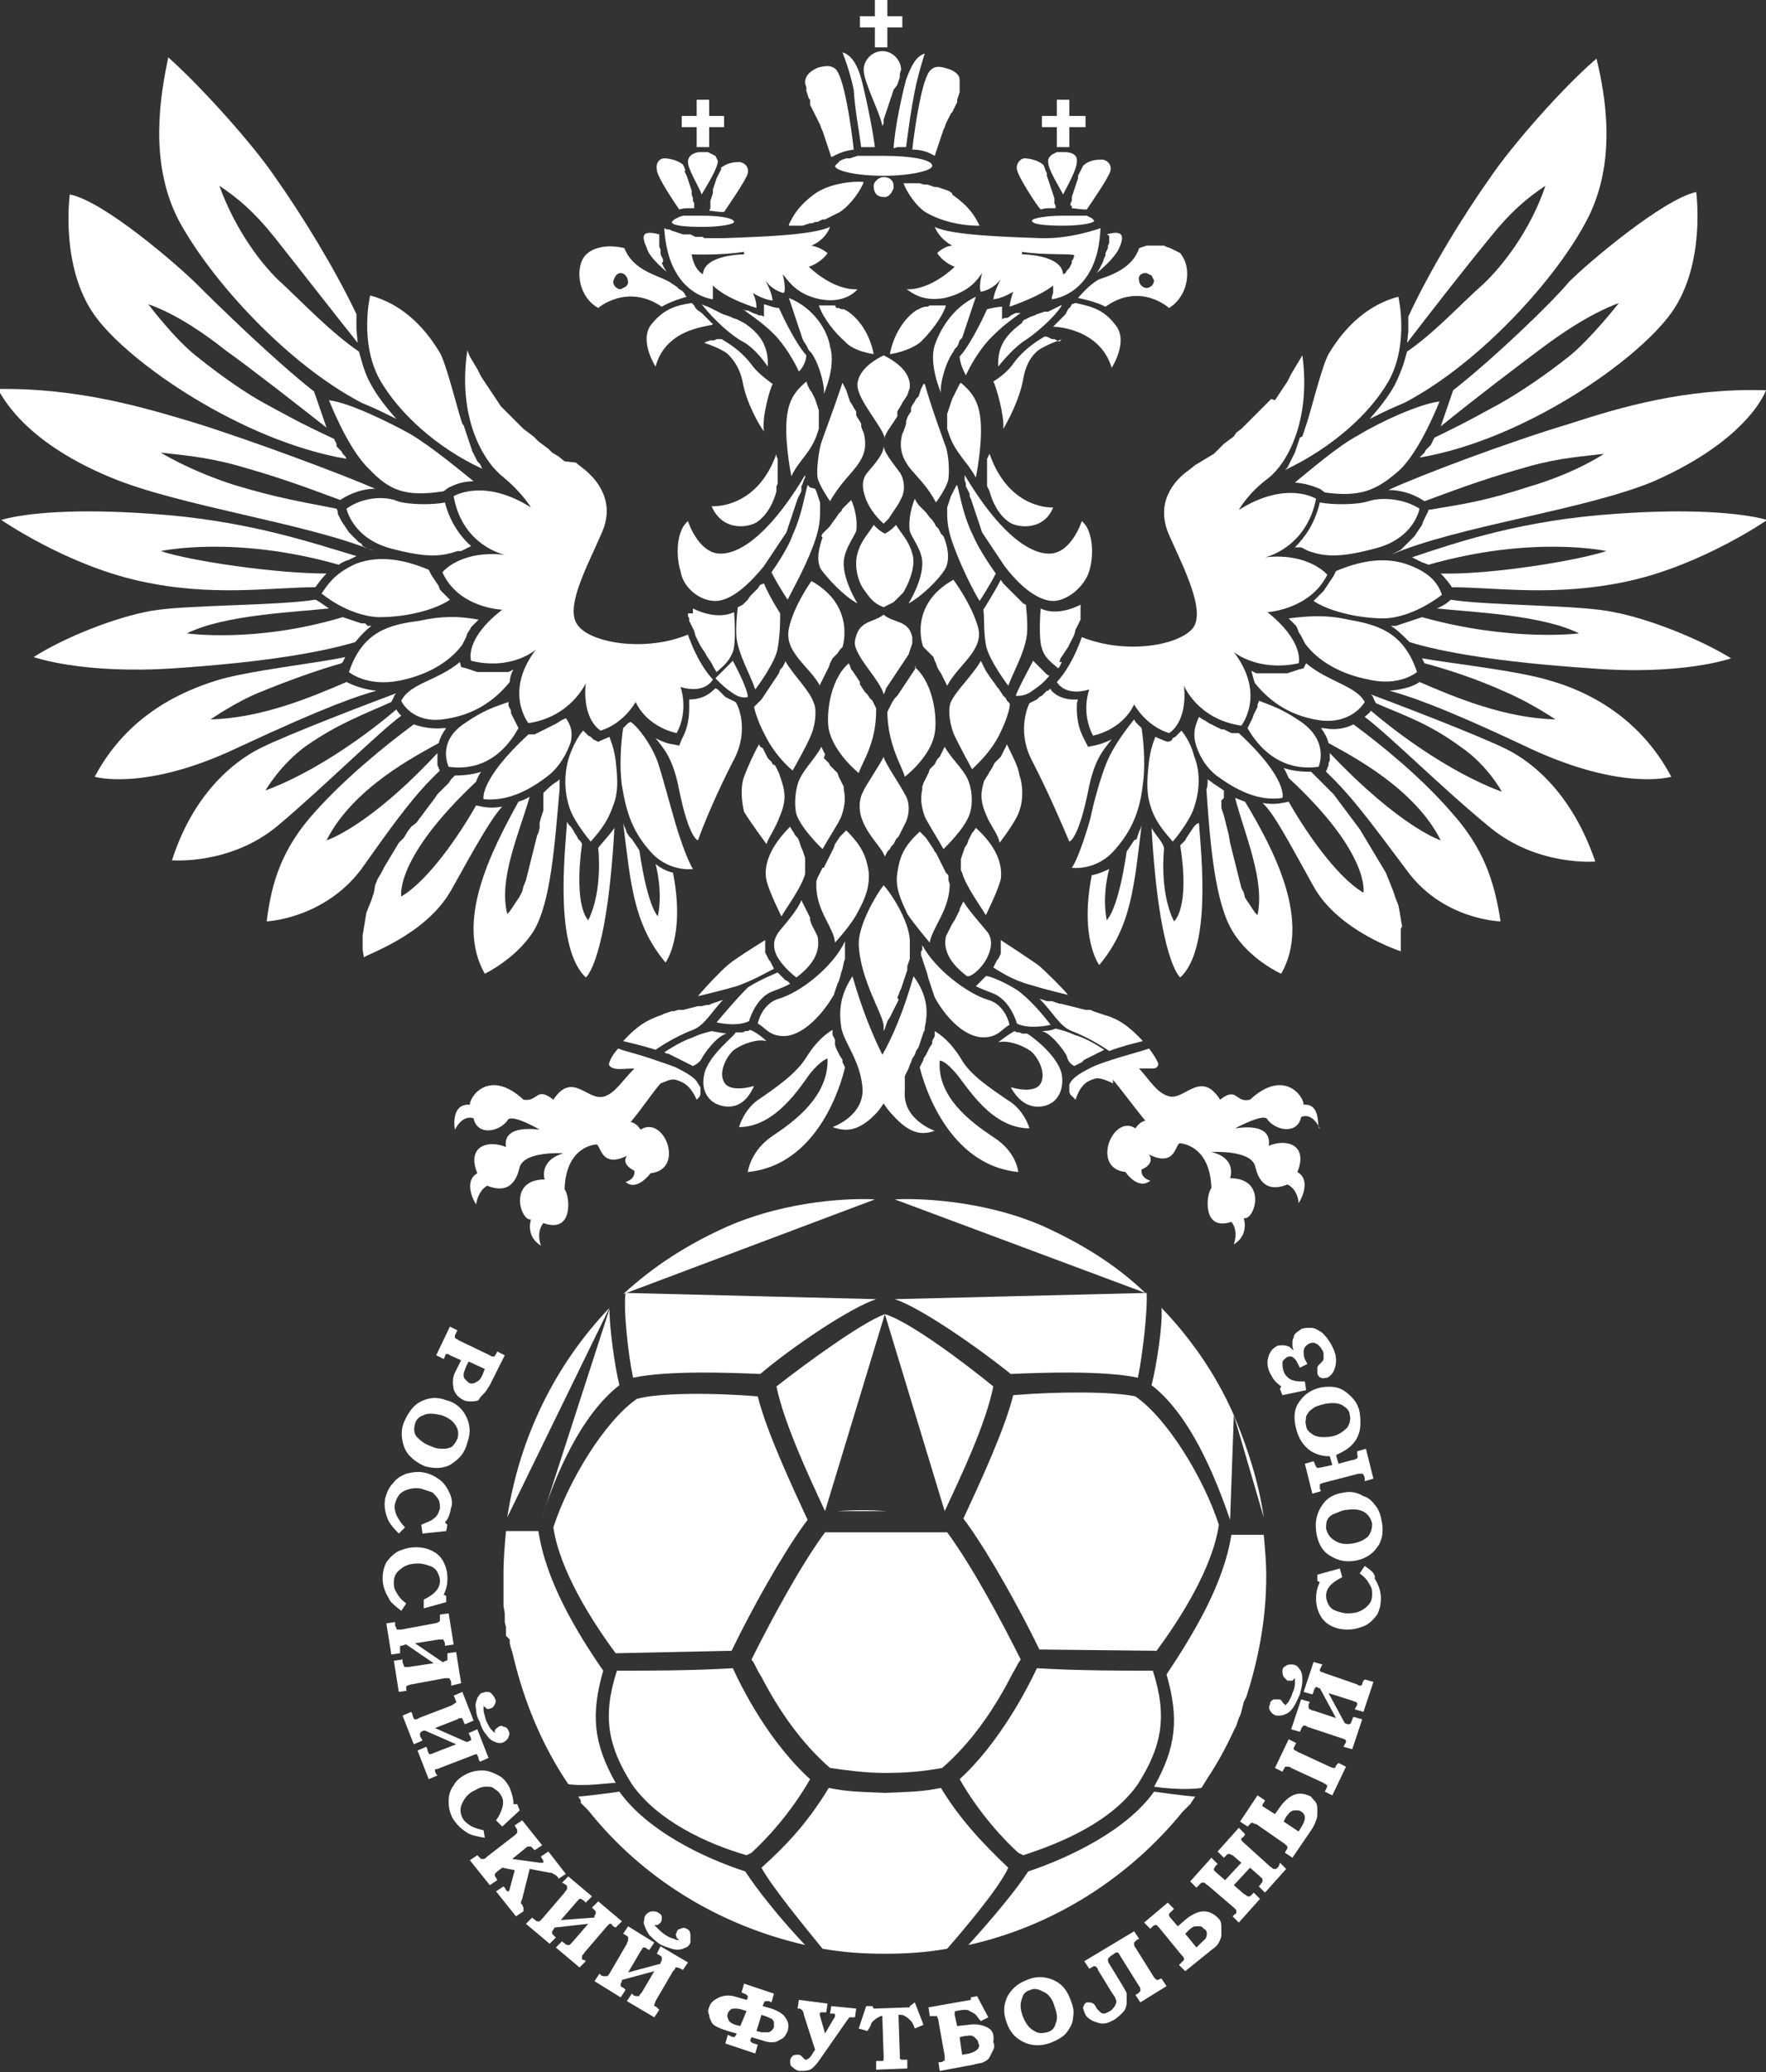 <?xml version="1.0" encoding="utf-8"?>
<!-- Generator: Adobe Illustrator 19.0.0, SVG Export Plug-In . SVG Version: 6.00 Build 0)  -->
<svg version="1.1" id="Слой_1" xmlns="http://www.w3.org/2000/svg" xmlns:xlink="http://www.w3.org/1999/xlink" x="0px" y="0px" fill="white"
	 viewBox="0 0 141.7 166.2" style="enable-background:new 0 0 141.7 166.2;" xml:space="preserve">
<rect x="0" y="0" width="141.7" height="166.2" fill="#333333" stroke="none"/>
<g>
	<path d="M40.9,131.5l0,0.3l0.1,0.4l0.1,0.3l0.1,0.4l0.1,0.4l0.1,0.4c0.9,3.4,2.3,6.6,4.2,9.4c1.3,0.2,3.2-0.1,3.8-0.1
		c-1.8-3.2-2-5.5-1-9c-2.2-3.2-4.6-7.2-5.2-11.2l-2.6,0c-0.1,1.1-0.2,2.2-0.2,3.3l0,0.8l0,0.7l0,0.2l0,0.6l0,0.4l0.1,0.6l0,0.3
		l0,0.4l0.1,0.4l0,0.2l0,0.3l0,0.2L40.9,131.5z"/>
	<path d="M71,142.2c1.5,0,3-0.1,4.6-0.4c2.3-2,4.1-4.6,5.5-7.3c0.2-0.4,0.4-0.7,0.6-1.1l0.2-0.3c-1.5-3-3.9-7.5-5.9-10.2
		c-1.9,0-3.4,0-4.9,0c-1.5,0-3,0-4.9,0c-2,2.7-4.4,7.2-5.9,10.2l0.2,0.3c0.2,0.4,0.4,0.8,0.6,1.1c1.4,2.7,3.2,5.3,5.5,7.3
		C68,142,69.5,142.2,71,142.2z"/>
	<path d="M81.3,111.9c-0.7,2.8-2.7,7.1-4,9.9l0.3,0.4c1.8,2.5,4.2,6.8,5.8,10.1l9.4,0.1c2-2.7,4.5-6.7,5-10.1
		c-1.2-3.7-4.1-8.5-6.7-10.3C89.3,111.6,84.9,111.6,81.3,111.9z"/>
	<path d="M96.9,142.6c0.8-1.2,1.5-2.5,2.1-3.8l0.1-0.2l0.1-0.2l0.1-0.3l0.1-0.3l0.1-0.2l0.1-0.3l0.1-0.4l0.1-0.4l0.1-0.2l0.1-0.2
		c1-3.1,1.6-6.3,1.6-9.7c0-1.1-0.1-2.2-0.2-3.3l-2.6,0c-0.6,3.9-3,7.9-5.2,11.2c1,3.5,0.8,5.8-1,9c0.6,0.1,2.5,0.3,3.8,0.1
		L96.9,142.6z"/>
	<path d="M58.7,132.4c1.6-3.3,4-7.6,5.8-10.1l0.3-0.4c-1.3-2.8-3.3-7.1-4-9.9c-3.5-0.3-8-0.3-9.7,0.2c-2.6,1.8-5.5,6.6-6.7,10.3
		c0.5,3.4,3,7.4,5,10.1L58.7,132.4z"/>
	<path d="M99,113.5l2.4,8.2C101,118.9,100.1,116.1,99,113.5z"/>
	<path d="M98.7,121.9l0.3-8.4c-1.4-3.2-3.4-6.1-5.8-8.6c0.1,1.4-0.4,4.6-0.8,6.2C95.5,113.5,97.5,118.4,98.7,121.9z"/>
	<path d="M50.8,110.5c2.8-0.6,7.9-0.4,10.2-0.3c2.6-2.2,7.2-5.3,9.3-6l-20.1-0.5C50,104.9,50.4,108.7,50.8,110.5z"/>
	<path d="M70.2,96.2c-1.7-0.1-6.9,0-11.9,2.2c-3.1,1.4-5.8,3.1-8.3,5.4L70.2,96.2z"/>
	<path d="M71,105.4l4.8,15.8c1.4-3,3.3-7,3.9-10C77.5,109.4,73,106,71,105.4z"/>
	<path d="M66.2,121.2l4.8-15.8c-1.9,0.7-6.4,4-8.7,5.8C62.9,114.1,64.8,118.2,66.2,121.2z"/>
	<path d="M48.9,104.9c-4.3,4.5-7.2,10.3-8.2,16.8L48.9,104.9z"/>
	<path d="M71.8,96.2l20.1,7.5c-2.4-2.3-5.2-4-8.3-5.4C78.7,96.2,73.5,96.1,71.8,96.2z"/>
	<path d="M67.2,121.2h7.7c-1.4,0-2.6,0-3.8,0C69.8,121.1,68.6,121.1,67.2,121.2z"/>
	<path d="M71.8,104.2c2.1,0.7,6.7,3.9,9.3,6c2.3-0.1,7.4-0.3,10.2,0.3c0.4-1.9,0.8-5.6,0.7-6.8L71.8,104.2z"/>
	<path d="M49.7,111.1c-0.4-1.6-0.8-4.7-0.8-6.1l-5.5,17C44.5,118.4,46.6,113.5,49.7,111.1z"/>
	<path d="M94.9,145.3l0.2-0.2l0.2-0.2l0.2-0.2l0.2-0.3l0.2-0.3c-1.2-0.1-3.3-0.4-3.3-0.4c-2.2,3.1-6.8,5.3-10.1,6.4
		c-0.9,1.4-2.8,3.7-4.8,5.9C84.5,154.5,90.6,150.6,94.9,145.3z"/>
	<path d="M81.7,148.6l0.4,0.2c3.1-1,7.1-2.7,9.2-5.7c1.9-3,2.4-5.4,1.2-9.1c-2.1,0-6.1,0-9.3-0.2c-1.8,3.8-4.1,7-6.2,8.9
		C78.6,145.5,80.6,147.6,81.7,148.6z"/>
	<path d="M46.6,144.6l0.2,0.2l0.2,0.2l0.2,0.2c4.3,5.4,10.4,9.2,17.4,10.8c-2-2.1-3.9-4.5-4.8-5.9c-3.4-1.1-7.9-3.3-10.1-6.4
		c0,0-2.1,0.3-3.3,0.4l0.2,0.3L46.6,144.6z"/>
	<path d="M71,156.7c1.7,0,3.3-0.1,5-0.4c1.3-1.5,4.2-4.9,4.9-6.5c-2-1.9-3.9-3.9-5.4-6.4c-1.5,0.3-2.2,0.3-4.5,0.4
		c-2.3-0.1-3-0.1-4.5-0.4c-1.7,2.8-3.4,4.6-5.4,6.4c0.8,1.5,3.6,4.9,4.9,6.5C67.7,156.6,69.3,156.7,71,156.7z"/>
	<path d="M59.9,148.8l0.4-0.2c1.1-1,3.1-3.1,4.7-5.9c-2.1-1.9-4.4-5-6.2-8.9c-3.2,0.2-7.2,0.2-9.3,0.2c-1.2,3.7-0.7,6.1,1.2,9.1
		C52.8,146.1,56.8,147.9,59.9,148.8z"/>
	<path d="M107.2,141.6c0,0.1-0.1,0.2-0.1,0.2c0,0-0.1,0-0.1,0c0,0-0.1,0-0.3-0.1l-2.6-1.2c-0.1-0.1-0.2-0.1-0.2-0.1
		c0,0-0.1-0.1-0.1-0.1c0-0.1,0-0.1,0.1-0.3l0.1-0.2l-0.6-0.3l-1.1,2.3l0.6,0.3l0.1-0.2c0.1-0.1,0.1-0.2,0.1-0.2c0,0,0.1,0,0.2,0
		c0.1,0,0.2,0,0.3,0.1l2.6,1.2c0.1,0.1,0.2,0.1,0.2,0.1c0,0,0,0.1,0.1,0.1c0,0,0,0.1-0.1,0.3l-0.1,0.2l0.6,0.3l1.1-2.3l-0.6-0.3
		L107.2,141.6z"/>
	<path d="M109.5,125.6l-0.4,0.6c0.3,0.2,0.6,0.5,0.8,0.9c0.2,0.3,0.2,0.5,0.2,0.8c0,0.5-0.2,0.8-0.6,1.1c-0.4,0.3-0.8,0.4-1.4,0.4
		c-0.3,0-0.6-0.1-0.9-0.2c-0.3-0.1-0.5-0.3-0.6-0.5c-0.1-0.2-0.2-0.4-0.2-0.7c0-0.3,0.1-0.6,0.4-0.9c0.2-0.2,0.5-0.4,0.9-0.6
		l-0.2-0.7l-1.8,0.5v0.5l0.2,0.1c-0.2,0.4-0.3,0.8-0.3,1.3c0,0.5,0.1,0.9,0.3,1.3c0.2,0.4,0.5,0.7,0.9,0.9c0.4,0.2,0.8,0.3,1.3,0.3
		c0.5,0,0.9-0.1,1.4-0.3c0.4-0.2,0.7-0.5,1-0.9c0.2-0.4,0.3-0.8,0.3-1.3c0-0.6-0.2-1.1-0.5-1.6C110.4,126.3,110.1,126,109.5,125.6z"
		/>
	<path d="M107.9,119.7c-0.8,0.1-1.4,0.4-1.8,1c-0.4,0.6-0.6,1.2-0.5,2.1c0.1,0.8,0.4,1.5,1,1.9c0.6,0.4,1.2,0.6,2,0.5
		c0.8-0.1,1.5-0.5,1.9-1.1c0.4-0.5,0.5-1.2,0.4-1.9c-0.1-0.6-0.2-1-0.5-1.4c-0.3-0.4-0.6-0.7-1-0.8
		C108.9,119.7,108.4,119.6,107.9,119.7z M110.1,122.2c0,0.4-0.1,0.7-0.3,1c-0.3,0.3-0.7,0.5-1.3,0.6c-0.6,0.1-1.1,0-1.5-0.3
		c-0.3-0.2-0.5-0.5-0.6-0.9c0-0.2,0-0.5,0.1-0.7c0.1-0.2,0.3-0.4,0.6-0.5c0.3-0.1,0.6-0.3,1-0.3c0.6-0.1,1.1,0,1.4,0.2
		C109.8,121.5,110,121.8,110.1,122.2z"/>
	<path d="M108.9,115.3c0.3-0.6,0.3-1.2,0.2-2c-0.1-0.6-0.4-1-0.7-1.3c-0.3-0.3-0.7-0.6-1.1-0.7c-0.4-0.1-0.9-0.1-1.4,0
		c-0.8,0.2-1.3,0.6-1.7,1.2c-0.4,0.6-0.4,1.3-0.2,2.1c0.2,0.8,0.6,1.4,1.2,1.8c0.5,0.3,1,0.4,1.5,0.4l0.2,0.7l-0.9,0.2
		c-0.2,0-0.3,0.1-0.3,0c-0.1,0-0.1,0-0.1-0.1c0,0-0.1-0.1-0.1-0.2l-0.1-0.2l-0.7,0.2l0.6,2.4l0.7-0.2l-0.1-0.2c0-0.1,0-0.2,0-0.3
		c0,0,0-0.1,0.1-0.1c0,0,0.2-0.1,0.3-0.1l2.7-0.7c0.1,0,0.2,0,0.3,0c0,0,0.1,0,0.1,0.1c0,0,0.1,0.1,0.1,0.3l0,0.2l0.7-0.2l-0.6-2.4
		l-0.7,0.2l0,0.2c0,0.2,0.1,0.3,0,0.3c0,0.1,0,0.1-0.1,0.1c0,0-0.1,0.1-0.3,0.1l-1.1,0.3l-0.2-0.7
		C108.1,116.3,108.6,115.9,108.9,115.3z M108.1,114.5c-0.3,0.3-0.7,0.6-1.2,0.7c-0.6,0.1-1.1,0.1-1.5-0.1c-0.3-0.2-0.6-0.4-0.6-0.8
		c-0.1-0.2,0-0.5,0-0.7c0.1-0.2,0.2-0.4,0.5-0.6c0.2-0.2,0.6-0.3,1-0.4c0.6-0.1,1-0.1,1.4,0.1c0.3,0.2,0.6,0.4,0.6,0.8
		C108.4,113.8,108.3,114.2,108.1,114.5z"/>
	<path d="M38.8,111.8c0.2-0.2,0.3-0.4,0.5-0.7l1.2-2.4l-0.6-0.3l-0.1,0.2c-0.1,0.1-0.1,0.2-0.1,0.2c0,0-0.1,0-0.1,0
		c-0.1,0-0.2,0-0.3-0.1l-2.5-1.2c-0.1-0.1-0.2-0.1-0.3-0.2c0,0,0-0.1,0-0.1c0-0.1,0-0.1,0.1-0.3l0.1-0.2l-0.6-0.3l-1.1,2.3l0.6,0.3
		l0.1-0.2c0-0.1,0.1-0.2,0.1-0.2c0,0,0.1,0,0.1,0c0,0,0.1,0,0.2,0.1l0.9,0.4l-0.4,0.8c-0.3,0.5-0.3,1-0.2,1.5
		c0.1,0.4,0.4,0.7,0.8,0.9c0.2,0.1,0.4,0.1,0.6,0.1c0.2,0,0.4,0,0.6-0.1C38.5,112.1,38.6,112,38.8,111.8z M37.6,110.9
		c-0.1-0.1-0.2-0.2-0.3-0.3c-0.1-0.1-0.1-0.2-0.1-0.4c0-0.1,0.1-0.3,0.2-0.6l0.2-0.4l1.3,0.6l-0.2,0.5c-0.1,0.2-0.2,0.4-0.4,0.5
		C38,111,37.8,111,37.6,110.9z"/>
	<path d="M37.5,115.7c0.3-0.8,0.2-1.5-0.1-2.1c-0.3-0.6-0.8-1.1-1.6-1.3c-0.8-0.3-1.5-0.2-2.2,0.2c-0.5,0.3-0.9,0.9-1.2,1.6
		c-0.2,0.5-0.2,1-0.1,1.5c0.1,0.5,0.3,0.9,0.6,1.2c0.3,0.3,0.7,0.6,1.2,0.8c0.7,0.2,1.4,0.2,2-0.1C36.9,117,37.3,116.5,37.5,115.7z
		 M35.6,116.2c-0.3,0-0.6,0-1-0.2c-0.6-0.2-0.9-0.5-1.2-0.8c-0.2-0.3-0.2-0.6-0.1-1c0.1-0.4,0.4-0.6,0.7-0.7c0.4-0.2,0.9-0.1,1.4,0
		c0.6,0.2,1,0.5,1.2,0.9c0.2,0.3,0.2,0.7,0.1,1c-0.1,0.2-0.2,0.4-0.4,0.6C36.2,116.1,35.9,116.2,35.6,116.2z"/>
	<path d="M52.7,156.7l0.2,0.1c0.1,0.1,0.2,0.1,0.2,0.2c0,0,0,0.1,0,0.2c0,0,0,0.1-0.1,0.2l0,0.1l-2.6,0.7l1-1.7
		c0.1-0.1,0.1-0.2,0.2-0.3c0,0,0.1,0,0.1,0c0.1,0,0.1,0,0.2,0.1l0.2,0.1l0.4-0.6l-2.1-1.3l-0.4,0.6l0.2,0.1c0.1,0.1,0.2,0.1,0.2,0.2
		c0,0,0,0.1,0,0.2c0,0.1-0.1,0.2-0.1,0.3l-1.4,2.4c-0.1,0.1-0.1,0.2-0.2,0.2c0,0-0.1,0-0.2,0c-0.1,0-0.2,0-0.3-0.1l-0.1-0.1
		l-0.4,0.6l2.1,1.3l0.4-0.6l-0.1-0.1c-0.1-0.1-0.2-0.1-0.3-0.2c0,0,0-0.1,0-0.2c0,0,0.1-0.1,0.1-0.3l0,0l2.6-0.7l-1,1.7
		c-0.1,0.1-0.2,0.2-0.2,0.3c0,0-0.1,0-0.2,0c-0.1,0-0.2,0-0.3-0.1l-0.1-0.1l-0.4,0.6l2.2,1.3l0.4-0.6l-0.1-0.1
		c-0.1-0.1-0.2-0.2-0.3-0.2c0,0,0-0.1,0-0.1c0-0.1,0.1-0.2,0.1-0.3l1.4-2.4c0.1-0.1,0.2-0.2,0.2-0.3c0,0,0.1,0,0.1,0
		c0.1,0,0.1,0,0.3,0.1l0.2,0.1l0.4-0.6l-2.2-1.3L52.7,156.7z"/>
	<path d="M55.1,154.7c-0.2-0.1-0.3-0.1-0.5,0c-0.1,0-0.3,0.1-0.3,0.3c-0.1,0.1-0.1,0.2,0,0.4c0,0,0,0.1,0.1,0.1c0,0,0.1,0.1,0.1,0.1
		c-0.2,0-0.3,0-0.4-0.1c-0.1,0-0.4-0.1-0.7-0.3c-0.3-0.2-0.5-0.4-0.6-0.5c-0.1-0.1-0.2-0.2-0.3-0.3c0,0,0.1,0,0.1,0c0,0,0.1,0,0.1,0
		c0.1,0,0.2-0.1,0.3-0.2c0.1-0.1,0.1-0.3,0.1-0.4c0-0.2-0.1-0.3-0.3-0.4c-0.1-0.1-0.3-0.1-0.5-0.1c-0.1,0-0.3,0.1-0.4,0.2
		c-0.1,0.1-0.2,0.2-0.2,0.4c0,0.1-0.1,0.3,0,0.5c0.1,0.3,0.2,0.5,0.4,0.8c0.2,0.2,0.5,0.5,0.8,0.7c0.3,0.2,0.7,0.3,1,0.4
		c0.3,0.1,0.6,0.1,0.9,0c0.2-0.1,0.3-0.1,0.4-0.2c0.1-0.1,0.2-0.2,0.2-0.4c0-0.1,0-0.3,0-0.4C55.4,154.9,55.3,154.8,55.1,154.7z"/>
	<path d="M46.7,157.1c0,0,0-0.1,0-0.2c0-0.1,0.1-0.1,0.2-0.3l1.8-2.1c0.1-0.1,0.2-0.2,0.2-0.2c0,0,0.1,0,0.1,0
		c0.1,0,0.1,0.1,0.2,0.2l0.2,0.1l0.5-0.5l-1.9-1.6l-0.5,0.5l0.1,0.1c0.1,0.1,0.2,0.2,0.2,0.2c0,0,0,0.1,0,0.2c0,0-0.1,0.1-0.1,0.2
		l0,0.1L45,154l1.3-1.5c0.1-0.1,0.2-0.2,0.2-0.2c0,0,0.1,0,0.1,0c0.1,0,0.1,0.1,0.2,0.1l0.2,0.2l0.5-0.5l-1.9-1.6l-0.5,0.5l0.2,0.1
		c0.1,0.1,0.2,0.1,0.2,0.2c0,0,0,0.1,0,0.2c0,0.1-0.1,0.1-0.2,0.3l-1.8,2.1c-0.1,0.1-0.2,0.2-0.2,0.2c0,0-0.1,0-0.2,0
		c-0.1,0-0.1-0.1-0.3-0.2l-0.1-0.1l-0.5,0.5l1.9,1.6l0.5-0.5l-0.1-0.1c-0.1-0.1-0.2-0.2-0.2-0.2c0,0,0-0.1,0-0.2
		c0,0,0.1-0.1,0.2-0.3l0,0l2.7-0.3l-1.3,1.5c-0.1,0.1-0.2,0.2-0.2,0.2c0,0-0.1,0-0.2,0c-0.1,0-0.1-0.1-0.3-0.2l-0.1-0.1l-0.5,0.5
		l1.9,1.6l0.5-0.5l-0.1-0.1C46.8,157.2,46.7,157.2,46.7,157.1z"/>
	<path d="M41.8,152.7c0-0.1,0-0.2,0.1-0.4l0.6-2.4l1.6,0.3c0.1,0,0.2,0,0.3,0.1c0.1,0,0.1,0.1,0.2,0.1c0,0,0.1,0.1,0.2,0.2l0,0.1
		l0.6-0.4l-1.4-1.8l-0.6,0.4l0.1,0.2c0.1,0.1,0.1,0.2,0.1,0.2c0,0,0,0.1,0,0.1c0,0,0,0-0.1,0c0,0-0.1,0-0.2,0l-2.2-0.3l1.1-0.9
		c0.1-0.1,0.2-0.1,0.2-0.1c0.1,0,0.1,0,0.2,0c0,0,0.1,0.1,0.2,0.2l0.1,0.1l0.6-0.4l-1.6-2l-0.6,0.4l0.1,0.2c0.1,0.1,0.1,0.2,0.1,0.2
		c0,0.1,0,0.1,0,0.2c0,0-0.1,0.1-0.2,0.2l-2.2,1.7c-0.1,0.1-0.2,0.2-0.3,0.2c-0.1,0-0.1,0-0.2,0c0,0-0.1-0.1-0.2-0.2l-0.1-0.1
		l-0.6,0.4l1.6,2l0.6-0.4l-0.1-0.2c-0.1-0.1-0.1-0.2-0.1-0.2c0,0,0-0.1,0-0.1c0,0,0.1-0.1,0.2-0.2l0.4-0.3l1,0.2l-0.4,1.5
		c0,0.1-0.1,0.2-0.1,0.2c0,0-0.1,0-0.1,0c0,0-0.1-0.1-0.2-0.3l-0.1-0.1l-0.6,0.4l1.6,2l0.6-0.4L42,153
		C41.9,152.8,41.9,152.7,41.8,152.7z"/>
	<path d="M38.8,146.8c-0.4-0.1-0.8-0.2-1.1-0.4c-0.3-0.2-0.5-0.4-0.6-0.6c-0.2-0.4-0.2-0.8,0-1.2c0.2-0.4,0.5-0.8,1-1
		c0.3-0.2,0.6-0.3,0.9-0.3c0.3,0,0.5,0,0.7,0.2c0.2,0.1,0.4,0.3,0.5,0.5c0.2,0.3,0.2,0.6,0.1,1c-0.1,0.3-0.2,0.6-0.5,1l0.5,0.5
		l1.4-1.3l-0.2-0.5l-0.3,0c0-0.4-0.1-0.8-0.3-1.3c-0.2-0.4-0.5-0.8-0.9-1c-0.4-0.2-0.8-0.4-1.3-0.4c-0.5,0-0.9,0.1-1.3,0.3
		c-0.4,0.2-0.8,0.5-1,0.9c-0.3,0.4-0.4,0.8-0.4,1.3c0,0.5,0.1,0.9,0.3,1.3c0.3,0.5,0.7,0.9,1.2,1.2c0.3,0.2,0.8,0.3,1.4,0.4
		L38.8,146.8z"/>
	<path d="M35.3,141.8l2.6-1c0.2-0.1,0.3-0.1,0.3-0.1c0.1,0,0.1,0,0.1,0.1c0,0,0.1,0.1,0.1,0.3l0.1,0.2l0.7-0.3l-0.9-2.3l-0.7,0.3
		l0.1,0.2c0.1,0.2,0.1,0.3,0.1,0.3c0,0.1,0,0.1-0.1,0.1c0,0-0.1,0.1-0.2,0.1l-0.1,0l-2.5-1.1l1.8-0.7c0.1-0.1,0.2-0.1,0.3-0.1
		c0.1,0,0.1,0,0.1,0.1c0,0,0.1,0.1,0.1,0.2l0.1,0.2L38,138l-0.9-2.3l-0.7,0.3l0.1,0.2c0,0.1,0.1,0.2,0.1,0.3c0,0,0,0.1-0.1,0.1
		c0,0-0.1,0.1-0.3,0.2l-2.6,1c-0.1,0.1-0.2,0.1-0.3,0.1c0,0-0.1,0-0.1-0.1c0,0-0.1-0.1-0.1-0.3l-0.1-0.2l-0.7,0.3l0.9,2.3l0.7-0.3
		l-0.1-0.2c-0.1-0.1-0.1-0.2-0.1-0.3c0-0.1,0-0.1,0.1-0.2c0,0,0.1-0.1,0.3-0.1l0,0l2.5,1.1l-1.8,0.7c-0.2,0.1-0.3,0.1-0.3,0.1
		c0,0-0.1,0-0.1-0.1c0,0-0.1-0.1-0.1-0.3l-0.1-0.2l-0.7,0.3l0.9,2.3l0.7-0.3l-0.1-0.1c-0.1-0.2-0.1-0.3-0.1-0.3c0-0.1,0-0.1,0.1-0.1
		C35,141.9,35.1,141.9,35.3,141.8z"/>
	<path d="M39,139.1c0.2,0.3,0.4,0.5,0.7,0.6c0.2,0.1,0.3,0.1,0.5,0.1c0.1,0,0.3-0.1,0.4-0.2c0.1-0.1,0.2-0.2,0.2-0.3
		c0.1-0.2,0.1-0.3,0-0.5c-0.1-0.2-0.2-0.3-0.4-0.3c-0.1-0.1-0.3-0.1-0.4,0c-0.1,0.1-0.2,0.1-0.3,0.3c0,0,0,0.1,0,0.1
		c0,0,0,0.1,0,0.1c-0.1-0.1-0.2-0.2-0.3-0.3c-0.1-0.1-0.2-0.3-0.4-0.7c-0.1-0.4-0.2-0.7-0.2-0.8c0-0.1,0-0.3,0-0.4
		c0,0,0,0.1,0.1,0.1c0,0,0.1,0.1,0.1,0.1c0.1,0.1,0.2,0.1,0.4,0c0.1,0,0.2-0.1,0.3-0.3c0.1-0.2,0.1-0.3,0-0.5
		c-0.1-0.2-0.2-0.3-0.3-0.4c-0.1-0.1-0.2-0.1-0.4-0.1c-0.1,0-0.3,0.1-0.4,0.1c-0.1,0.1-0.2,0.2-0.3,0.4c-0.1,0.3-0.2,0.5-0.1,0.9
		c0,0.3,0.1,0.7,0.3,1C38.6,138.5,38.8,138.9,39,139.1z"/>
	<path d="M32.6,135.6c0-0.2,0-0.3,0-0.3c0,0,0-0.1,0.1-0.1c0,0,0.2-0.1,0.3-0.1l2.7-0.5c0.2,0,0.3,0,0.3,0c0,0,0.1,0,0.1,0.1
		c0,0,0.1,0.1,0.1,0.3l0,0.2L37,135l-0.4-2.5l-0.7,0.1l0,0.2c0,0.2,0,0.3,0,0.3c0,0,0,0.1-0.1,0.1c0,0-0.1,0-0.2,0.1l-0.1,0
		l-2.2-1.5l1.9-0.3c0.2,0,0.3,0,0.3,0c0.1,0,0.1,0,0.1,0.1c0,0,0.1,0.1,0.1,0.2l0,0.2l0.7-0.1l-0.4-2.5l-0.7,0.1l0,0.2
		c0,0.1,0,0.2,0,0.3c0,0-0.1,0.1-0.1,0.1c0,0-0.2,0.1-0.3,0.1l-2.7,0.5c-0.1,0-0.2,0-0.3,0c0,0-0.1,0-0.1-0.1c0-0.1-0.1-0.1-0.1-0.3
		l0-0.2l-0.7,0.1l0.4,2.5l0.7-0.1l0-0.2c0-0.2,0-0.3,0-0.3c0-0.1,0-0.1,0.1-0.1c0,0,0.1,0,0.3-0.1l0.1,0l2.2,1.5l-2,0.3
		c-0.2,0-0.3,0-0.3,0c0,0-0.1,0-0.1-0.1c0-0.1-0.1-0.2-0.1-0.3l0-0.2l-0.7,0.1l0.4,2.5l0.7-0.1L32.6,135.6z"/>
	<path d="M32.2,129.2l0.4-0.6c-0.3-0.2-0.6-0.5-0.8-0.9c-0.2-0.3-0.2-0.5-0.2-0.8c0-0.5,0.2-0.8,0.6-1.1c0.4-0.3,0.8-0.4,1.4-0.4
		c0.3,0,0.6,0.1,0.9,0.2c0.3,0.1,0.5,0.3,0.6,0.5c0.1,0.2,0.2,0.4,0.2,0.7c0,0.3-0.1,0.6-0.4,0.9c-0.2,0.2-0.5,0.4-0.9,0.6L34,129
		l1.8-0.5V128l-0.2-0.1c0.2-0.4,0.3-0.8,0.3-1.3c0-0.5-0.1-0.9-0.3-1.3c-0.2-0.4-0.5-0.7-0.9-0.9c-0.4-0.2-0.8-0.3-1.3-0.3
		c-0.5,0-0.9,0.1-1.4,0.3c-0.4,0.2-0.7,0.5-1,0.9c-0.2,0.4-0.3,0.8-0.3,1.3c0,0.6,0.2,1.1,0.5,1.6C31.3,128.5,31.7,128.8,32.2,129.2
		z"/>
	<path d="M36.1,119.8c-0.2-0.4-0.4-0.8-0.8-1.1c-0.4-0.3-0.8-0.5-1.3-0.6c-0.5-0.1-1,0-1.4,0.1c-0.5,0.2-0.8,0.4-1.1,0.8
		c-0.3,0.3-0.5,0.8-0.6,1.2c-0.1,0.6,0,1.1,0.2,1.6c0.1,0.3,0.4,0.7,0.9,1.2l0.5-0.5c-0.3-0.3-0.5-0.6-0.7-1
		c-0.1-0.3-0.2-0.6-0.1-0.9c0.1-0.4,0.3-0.8,0.7-1c0.4-0.2,0.9-0.3,1.4-0.2c0.3,0.1,0.6,0.2,0.9,0.3c0.2,0.2,0.4,0.4,0.5,0.6
		c0.1,0.2,0.1,0.5,0.1,0.7c-0.1,0.3-0.2,0.6-0.5,0.8c-0.2,0.2-0.6,0.3-1,0.5l0.1,0.7l1.9-0.2l0.1-0.5l-0.2-0.2
		c0.3-0.3,0.4-0.7,0.5-1.2C36.3,120.7,36.3,120.3,36.1,119.8z"/>
	<path d="M97.7,153.8c-0.3-0.3-0.7-0.5-1.1-0.5c-0.4,0-0.9,0.2-1.4,0.6l-0.7,0.6l-0.6-0.7c-0.1-0.1-0.1-0.2-0.1-0.2c0,0,0-0.1,0-0.1
		c0,0,0.1-0.1,0.2-0.2l0.2-0.2l-0.5-0.5l-1.9,1.6l0.5,0.5l0.1-0.1c0.1-0.1,0.2-0.2,0.3-0.2c0.1,0,0.1,0,0.1,0c0,0,0.1,0.1,0.2,0.2
		l1.8,2.2c0.1,0.1,0.2,0.2,0.2,0.3c0,0.1,0,0.1,0,0.1c0,0-0.1,0.1-0.2,0.2l-0.2,0.2l0.5,0.5l2.1-1.7c0.3-0.2,0.5-0.4,0.6-0.6
		c0.1-0.2,0.2-0.4,0.2-0.6c0-0.2,0-0.4,0-0.6C98,154.1,97.9,154,97.7,153.8z M96.8,155.3c0,0.2-0.2,0.3-0.4,0.5l-0.4,0.4l-0.9-1.1
		l0.3-0.3c0.2-0.2,0.4-0.3,0.5-0.3c0.1,0,0.3,0,0.4,0c0.1,0,0.2,0.1,0.3,0.2C96.8,154.8,96.9,155,96.8,155.3z"/>
	<path d="M105.6,144.6c-0.1-0.2-0.3-0.3-0.4-0.5c-0.4-0.2-0.8-0.3-1.2-0.2c-0.4,0.1-0.8,0.4-1.2,0.9l-0.5,0.7l-0.8-0.5
		c-0.1-0.1-0.2-0.1-0.2-0.1c0,0,0-0.1,0-0.1c0-0.1,0-0.1,0.1-0.2l0.1-0.2l-0.6-0.4l-1.4,2.1l0.6,0.4l0.1-0.1
		c0.1-0.1,0.2-0.2,0.2-0.2c0,0,0.1,0,0.1,0c0.1,0,0.1,0.1,0.3,0.1l2.3,1.6c0.1,0.1,0.2,0.2,0.2,0.2c0,0,0,0.1,0,0.1
		c0,0,0,0.1-0.1,0.2l-0.1,0.2l0.6,0.4l1.5-2.2c0.2-0.3,0.3-0.5,0.4-0.8c0.1-0.2,0.1-0.4,0.1-0.7C105.7,145,105.7,144.8,105.6,144.6z
		 M104.5,146.4l-0.3,0.5l-1.2-0.8l0.2-0.4c0.2-0.2,0.3-0.4,0.4-0.4c0.1-0.1,0.2-0.1,0.4-0.1c0.1,0,0.3,0,0.4,0.1
		c0.2,0.1,0.3,0.3,0.3,0.5C104.7,146,104.6,146.2,104.5,146.4z"/>
	<path d="M61.9,161.1l-0.7-0.2l0,0c0-0.1,0.1-0.2,0.1-0.3c0,0,0.1-0.1,0.1-0.1c0,0,0.1,0,0.3,0l0.2,0.1l0.2-0.7l-2.4-0.8l-0.2,0.7
		l0.2,0.1c0.1,0,0.2,0.1,0.2,0.1c0,0,0.1,0.1,0.1,0.1c0,0.1,0,0.2-0.1,0.3l-0.7-0.2c-0.6-0.2-1-0.2-1.5,0c-0.4,0.2-0.7,0.4-0.8,0.8
		c-0.1,0.2-0.1,0.4,0,0.6c0,0.2,0.1,0.4,0.2,0.6c0.1,0.2,0.3,0.3,0.5,0.4c0.2,0.1,0.5,0.2,0.8,0.3l0.7,0.2l0,0
		c0,0.1-0.1,0.2-0.1,0.2c0,0-0.1,0.1-0.1,0.1c0,0-0.1,0-0.3-0.1l-0.2-0.1l-0.2,0.7l2.4,0.8l0.2-0.7l-0.3-0.1c-0.1,0-0.2-0.1-0.2-0.1
		c0,0-0.1-0.1-0.1-0.1c0,0,0-0.1,0.1-0.3l0.7,0.2c0.3,0.1,0.6,0.2,0.8,0.2c0.2,0,0.5,0,0.6-0.1c0.2-0.1,0.4-0.2,0.5-0.3
		c0.1-0.1,0.2-0.3,0.3-0.5c0.1-0.4,0.1-0.7-0.2-1.1C62.9,161.6,62.5,161.3,61.9,161.1z M59.4,162.5l-0.4-0.1
		c-0.3-0.1-0.4-0.2-0.5-0.3c-0.1-0.2-0.2-0.4-0.1-0.6c0-0.1,0.1-0.2,0.2-0.3c0.1-0.1,0.2-0.1,0.4-0.1c0.1,0,0.3,0,0.6,0.1l0.3,0.1
		L59.4,162.5z M62.1,162.6c-0.1,0.2-0.2,0.3-0.4,0.4c-0.2,0-0.4,0-0.6,0l-0.4-0.1l0.4-1.3l0.3,0.1c0.3,0.1,0.4,0.2,0.5,0.2
		c0.1,0.1,0.2,0.2,0.2,0.3C62.1,162.4,62.1,162.5,62.1,162.6z"/>
	<path d="M109.4,134.8c-0.1,0.2-0.1,0.3-0.1,0.3c0,0-0.1,0.1-0.1,0.1c-0.1,0-0.2,0-0.3-0.1l-2.6-0.9c-0.2-0.1-0.3-0.1-0.3-0.1
		c0,0-0.1-0.1-0.1-0.1c0-0.1,0-0.1,0.1-0.3l0.1-0.2l-0.7-0.2l-0.8,2.4l0.7,0.2l0.1-0.2c0-0.2,0.1-0.2,0.1-0.3c0,0,0.1-0.1,0.1-0.1
		c0,0,0.1,0,0.2,0.1l0.1,0l1.3,2.4l-1.8-0.6c-0.2,0-0.2-0.1-0.3-0.1c0,0-0.1-0.1-0.1-0.1c0-0.1,0-0.1,0-0.3l0.1-0.2l-0.7-0.2
		l-0.8,2.4l0.7,0.2l0.1-0.2c0-0.1,0.1-0.2,0.1-0.2c0,0,0.1-0.1,0.1-0.1c0.1,0,0.2,0,0.3,0.1l2.7,0.9c0.1,0,0.2,0.1,0.3,0.1
		c0,0,0.1,0.1,0.1,0.1c0,0.1,0,0.2-0.1,0.3l-0.1,0.2l0.7,0.2l0.8-2.4l-0.7-0.2l-0.1,0.2c0,0.1-0.1,0.2-0.1,0.3c0,0-0.1,0.1-0.2,0.1
		c0,0-0.1,0-0.3-0.1l0,0l-1.3-2.4l1.9,0.6c0.2,0.1,0.3,0.1,0.3,0.1c0,0,0.1,0.1,0.1,0.1c0,0.1,0,0.2-0.1,0.3l-0.1,0.2l0.7,0.2
		l0.8-2.4l-0.7-0.2L109.4,134.8z"/>
	<path d="M102.9,136.5c-0.1-0.1-0.1-0.2-0.3-0.2c-0.1,0-0.3,0-0.4,0c-0.2,0.1-0.3,0.2-0.3,0.4c-0.1,0.2-0.1,0.3,0,0.5
		c0.1,0.1,0.1,0.2,0.3,0.3c0.1,0.1,0.2,0.1,0.4,0.1c0.1,0,0.3,0,0.5-0.1c0.3-0.1,0.5-0.3,0.7-0.6c0.2-0.3,0.3-0.6,0.5-1
		c0.1-0.4,0.2-0.8,0.2-1.1c0-0.3,0-0.6-0.2-0.9c-0.1-0.1-0.2-0.3-0.3-0.3c-0.1-0.1-0.3-0.1-0.4-0.1c-0.1,0-0.3,0-0.4,0.1
		c-0.2,0.1-0.3,0.2-0.3,0.4c0,0.2,0,0.3,0.1,0.5c0.1,0.1,0.2,0.2,0.3,0.3c0.1,0,0.3,0,0.4,0c0,0,0.1-0.1,0.1-0.1
		c0,0,0.1-0.1,0.1-0.1c0,0.2,0,0.3,0,0.4c0,0.1,0,0.4-0.2,0.8c-0.1,0.4-0.3,0.6-0.3,0.7c-0.1,0.1-0.2,0.2-0.3,0.3c0-0.1,0-0.1,0-0.1
		C102.9,136.6,102.9,136.5,102.9,136.5z"/>
	<path d="M102.6,149.7c-0.1,0.1-0.2,0.2-0.2,0.2c0,0-0.1,0-0.2,0c-0.1,0-0.1-0.1-0.3-0.2l-2.1-1.9c-0.1-0.1-0.2-0.2-0.2-0.2
		c0,0,0-0.1,0-0.1c0-0.1,0.1-0.1,0.2-0.2l0.1-0.2l-0.5-0.5l-1.7,1.9l0.5,0.5l0.1-0.1c0.1-0.1,0.2-0.2,0.2-0.2c0,0,0.1,0,0.2,0
		c0,0,0.1,0.1,0.2,0.1l0.7,0.6l-1.3,1.4l-0.7-0.6c-0.1-0.1-0.2-0.2-0.2-0.2c0,0,0-0.1,0-0.1c0-0.1,0.1-0.1,0.1-0.2l0.2-0.2l-0.5-0.5
		l-1.7,1.9l0.5,0.5l0.2-0.2c0.1-0.1,0.2-0.2,0.2-0.2c0,0,0.1,0,0.2,0c0.1,0,0.1,0.1,0.3,0.2L99,153c0.1,0.1,0.2,0.2,0.2,0.2
		c0,0,0,0.1,0,0.2c0,0.1-0.1,0.1-0.2,0.2l-0.1,0.1l0.5,0.5l1.7-1.9l-0.5-0.5l-0.1,0.1c-0.1,0.1-0.2,0.2-0.2,0.2c0,0-0.1,0-0.2,0
		c0,0-0.1-0.1-0.3-0.2l-0.8-0.7l1.3-1.4l0.8,0.7c0.1,0.1,0.2,0.2,0.2,0.2c0,0,0,0.1,0,0.2c0,0.1-0.1,0.1-0.2,0.3l-0.1,0.1l0.5,0.5
		l1.7-1.9l-0.5-0.5L102.6,149.7z"/>
	<path d="M93.1,158.7c-0.1,0.1-0.2,0.1-0.2,0.1c0,0-0.1,0-0.1,0c0,0-0.1-0.1-0.2-0.2l-1.5-2.4c-0.1-0.1-0.1-0.2-0.1-0.3
		c0-0.1,0-0.1,0-0.1c0,0,0.1-0.1,0.2-0.2l0.2-0.1l-0.4-0.6l-4,2.4l0.4,0.6l0.2-0.1c0.1-0.1,0.2-0.1,0.2-0.1c0.1,0,0.1,0,0.2,0.1
		c0,0,0.1,0.1,0.1,0.2l1.1,1.8c0.2,0.3,0.3,0.4,0.3,0.5c0.1,0.2,0.1,0.3,0,0.5c-0.1,0.2-0.2,0.3-0.3,0.4c-0.1,0.1-0.5,0.3-0.6,0.3
		c-0.1,0-0.2,0-0.3-0.1c-0.1-0.1-0.2-0.2-0.3-0.3l-0.1-0.2c-0.1-0.1-0.1-0.2-0.2-0.2c-0.1-0.1-0.3-0.1-0.5-0.1
		c-0.2,0.1-0.2,0.2-0.3,0.4c0,0.1,0.1,0.4,0.2,0.6c0.1,0.2,0.4,0.4,0.6,0.5c0.3,0.1,0.5,0.2,0.8,0.2c0.3,0,0.5-0.1,0.9-0.3
		c0.3-0.2,0.5-0.4,0.7-0.6c0.2-0.2,0.3-0.5,0.3-0.8c0-0.3,0-0.5,0-0.7c0-0.1-0.2-0.4-0.3-0.6l-1.1-1.8c-0.1-0.1-0.1-0.3-0.1-0.3
		c0-0.1,0-0.1,0-0.1c0,0,0.1-0.1,0.2-0.2l0.3-0.2c0.1-0.1,0.2-0.1,0.2-0.1c0.1,0,0.1,0,0.1,0c0,0,0.1,0.1,0.2,0.3l1.5,2.4
		c0.1,0.1,0.1,0.2,0.1,0.3c0,0,0,0.1,0,0.1c0,0-0.1,0.1-0.2,0.2l-0.2,0.1l0.4,0.6l2.1-1.3l-0.4-0.6L93.1,158.7z"/>
	<path d="M84.5,158.8c-0.7-0.3-1.4-0.3-2.1,0c-0.8,0.3-1.3,0.8-1.6,1.4c-0.3,0.7-0.3,1.3,0,2.1c0.3,0.8,0.8,1.3,1.6,1.6
		c0.6,0.2,1.3,0.2,2-0.1c0.5-0.2,1-0.5,1.2-0.8c0.3-0.4,0.5-0.8,0.5-1.2c0.1-0.5,0-0.9-0.2-1.4C85.6,159.6,85.2,159.1,84.5,158.8z
		 M84.7,162.3c-0.1,0.4-0.3,0.6-0.7,0.7c-0.4,0.1-0.7,0.1-1-0.1c-0.4-0.2-0.7-0.6-0.9-1.1c-0.2-0.5-0.3-1-0.1-1.5
		c0.1-0.4,0.3-0.6,0.7-0.7c0.2-0.1,0.4-0.1,0.7,0c0.2,0.1,0.5,0.2,0.7,0.4c0.2,0.2,0.4,0.5,0.5,0.9
		C84.8,161.4,84.9,161.9,84.7,162.3z"/>
	<path d="M79.2,162.6c-0.4-0.2-0.9-0.3-1.5-0.2l-0.9,0.1l-0.2-0.9c0-0.1,0-0.2,0-0.2c0,0,0-0.1,0.1-0.1c0,0,0.5-0.1,0.6-0.1l0.1,0
		c0.1,0,0.3,0,0.4,0.1c0.2,0.1,0.4,0.2,0.5,0.3c0.1,0.1,0.2,0.3,0.4,0.5l0.6-0.3l-0.9-1.7l-0.5,0.1l0,0.2l-3.4,0.6l0.1,0.7l0.2,0
		c0.1,0,0.3,0,0.3,0c0.1,0,0.1,0,0.1,0.1c0,0,0.1,0.1,0.1,0.3l0.5,2.8c0,0.2,0,0.3,0,0.3c0,0.1,0,0.1-0.1,0.1c0,0-0.1,0.1-0.2,0.1
		l-0.2,0l0.1,0.7l2.7-0.5c0.3-0.1,0.6-0.1,0.8-0.2c0.2-0.1,0.4-0.2,0.5-0.4c0.1-0.2,0.2-0.4,0.3-0.6c0.1-0.2,0.1-0.4,0-0.6
		C79.8,163.1,79.6,162.8,79.2,162.6z M78.4,164.4c-0.1,0.1-0.3,0.2-0.6,0.3l-0.6,0.1l-0.2-1.4l0.4-0.1c0.3,0,0.5-0.1,0.6,0
		c0.1,0,0.2,0.1,0.3,0.2c0.1,0.1,0.2,0.2,0.2,0.4C78.6,164,78.6,164.2,78.4,164.4z"/>
	<path d="M73,160.9L73,161l-2.9,0.1l-0.1-0.2l-0.5,0l-0.6,1.8l0.7,0.2c0.2-0.3,0.3-0.5,0.3-0.6c0.1-0.2,0.3-0.3,0.4-0.4
		c0.2-0.1,0.3-0.2,0.4-0.2c0.1,0,0.1,0,0.1,0c0,0,0,0.1,0,0.2l0.1,3c0,0.2,0,0.3,0,0.3c0,0.1-0.1,0.1-0.1,0.1c0,0-0.2,0-0.3,0
		l-0.2,0l0,0.7l2.5-0.1l0-0.7c-0.2,0-0.4,0-0.4,0c-0.1,0-0.1,0-0.1,0c0,0-0.1-0.1-0.1-0.1c0,0,0-0.2,0-0.3l-0.1-3c0-0.1,0-0.2,0-0.2
		c0,0,0.1,0,0.1,0c0.1,0,0.3,0,0.4,0.1c0.2,0.1,0.3,0.2,0.5,0.4c0.1,0.1,0.2,0.3,0.3,0.6l0.7-0.3l-0.7-1.8L73,160.9z"/>
	<path d="M66.6,161.5l0.2,0c0.1,0,0.2,0,0.2,0.1c0,0,0,0.1,0,0.1c0,0,0,0.1-0.1,0.2l-0.7,1.2l-0.4-1.4c0-0.1-0.1-0.2,0-0.2
		c0,0,0-0.1,0.1-0.1c0,0,0.1,0,0.3,0l0.1,0l0.1-0.7l-2.3-0.3l-0.1,0.7c0.2,0,0.3,0,0.3,0.1c0,0,0.1,0,0.1,0.1c0,0,0.1,0.1,0.1,0.3
		l0.9,2.8l-0.2,0.3c-0.1,0.2-0.2,0.3-0.3,0.4c-0.1,0-0.1,0.1-0.2,0.1c0,0,0,0-0.1,0c0,0,0,0-0.1-0.1c-0.1-0.1-0.1-0.1-0.2-0.2
		c-0.1-0.1-0.2-0.1-0.3-0.1c-0.1,0-0.3,0-0.4,0.1c-0.1,0.1-0.2,0.2-0.2,0.4c0,0.2,0,0.4,0.2,0.5c0.2,0.2,0.4,0.3,0.6,0.3
		c0.3,0,0.5,0,0.8-0.1c0.2-0.1,0.4-0.3,0.7-0.7L68,162c0.1-0.1,0.1-0.2,0.2-0.2c0,0,0.1,0,0.1,0c0,0,0.1,0,0.3,0l0.1-0.7l-2-0.2
		L66.6,161.5z"/>
	<path d="M106.1,106.9c-0.3-0.2-0.6-0.4-0.9-0.4c-0.3,0-0.6,0-0.8,0.1c-0.1,0.1-0.3,0.2-0.4,0.3c-0.1,0.1-0.2,0.2-0.2,0.4
		c-0.1,0.1-0.1,0.3-0.1,0.5c0,0.2,0,0.3,0.1,0.5c-0.2-0.1-0.3-0.3-0.4-0.3c-0.2-0.1-0.4-0.1-0.5-0.1c-0.2,0-0.4,0-0.5,0.1
		c-0.2,0.1-0.4,0.3-0.5,0.5c-0.1,0.2-0.2,0.5-0.2,0.8c0,0.3,0.1,0.7,0.3,1c0.2,0.4,0.4,0.6,0.8,0.9l-0.1,0.2l0.2,0.5l1.9-0.4
		l-0.1-0.7c-0.5,0-0.7,0-1-0.1c-0.3-0.1-0.6-0.4-0.7-0.7c-0.1-0.3-0.1-0.5-0.1-0.7c0-0.2,0.2-0.3,0.3-0.4c0.1-0.1,0.2-0.1,0.4-0.1
		c0.1,0,0.2,0.1,0.3,0.2c0.1,0.1,0.2,0.3,0.3,0.5l0.1,0.2l0.6-0.3l-0.1-0.2c-0.2-0.3-0.2-0.6-0.2-0.8c0-0.3,0.2-0.5,0.4-0.6
		c0.1-0.1,0.3-0.1,0.4-0.1c0.1,0,0.3,0.1,0.4,0.2c0.1,0.1,0.2,0.2,0.3,0.4c0.1,0.1,0.1,0.3,0.1,0.4c0,0.1,0,0.3,0,0.3
		c0,0.1-0.1,0.2-0.3,0.4c-0.1,0.1-0.2,0.2-0.2,0.3c0,0.2,0,0.3,0,0.5c0.1,0.2,0.2,0.3,0.3,0.3c0.2,0.1,0.3,0,0.5,0
		c0.2-0.1,0.4-0.3,0.5-0.5c0.1-0.2,0.2-0.5,0.2-0.9c0-0.4-0.1-0.7-0.3-1.1C106.6,107.4,106.3,107.1,106.1,106.9z"/>
	<path d="M78.3,66.4L78.3,66.4l-0.2,0.3L78,66.8L77.9,67l-0.1,0.2l-0.1,0.2l-0.1,0.3L77.4,68l-0.1,0.3l-0.1,0.3l-0.1,0.3L77.1,69
		l0,0.3l0,0.3l0,0.2l0.1,0.2c0.3,1.1,1.5,2.7,1.9,3.4c0,0,1-2,1.2-2.9C80.4,69.7,80.3,68.2,78.3,66.4z"/>
	<path d="M81,56.4l-0.2-0.2l-0.1-0.2l-0.2-0.2l-0.2-0.3l-0.2-0.3L80,55.1l-0.2-0.3l-0.3-0.4l-0.2-0.3l-0.2-0.3L79,53.6l-0.1-0.2
		l-0.1-0.2L78.7,53c-0.6,1.1-2,2.4-2.4,3.3c-0.2,0.4-0.2,1.4,0.2,2.5c0.4,0.9,1.5,2.9,1.5,2.9c0.5-0.5,1.5-1.4,2.2-2.8
		C80.9,57.5,81.1,56.5,81,56.4z"/>
	<path d="M79.3,76.6c0.4-0.9,0.2-1.6-0.2-2c-0.4-0.5-1.4-1.6-1.8-2.3l-0.1,0.2l-0.1,0.2l-0.1,0.2L77,73l-0.1,0.2l-0.1,0.2l-0.1,0.2
		l-0.1,0.2l-0.2,0.3l-0.1,0.2l-0.1,0.2l-0.1,0.2l-0.1,0.2l-0.1,0.2c-0.2,0.9,0.1,2,1.7,3.2C77.9,78.4,78.9,77.6,79.3,76.6z"/>
	<path d="M73.9,76.3l0,0.3l0.1,0.3l0.1,0.3l0.1,0.3l0.1,0.3l0.1,0.3l0.1,0.4l0.1,0.3l0.1,0.3l0.1,0.3l0.1,0.3l0.1,0.3
		c1,1.8,2.5,3.2,3.9,3.2c1.2,0,1.5-0.7,2.1-1c0,0-0.3-1.6-1.7-2c-1.7-0.5-4.3-2.5-5.3-4.4v0.2l0,0.2L73.9,76.3z"/>
	<path d="M70.9,82.7l0.1-0.2l0.1-0.3l0.1-0.3l0.2-0.3l0.1-0.2l0.1-0.2l0.1-0.2l0.1-0.2l0.1-0.2l0.1-0.2l0.1-0.2L72,80l0.1-0.2
		l0.1-0.3l0.1-0.2l0.1-0.3l0.1-0.3l0.1-0.3l0.1-0.3l0.1-0.3l0-0.3l0.1-0.3l0.1-0.3l0-0.3l0-0.3l0-0.3v-0.3c0.1-1.5-1.3-3.8-2.1-4.7
		c-0.7,0.9-2,3.2-2,4.7c0.1,2.9,2,5.7,2,6.6L70.9,82.7z"/>
	<path d="M74.6,75.6c0.2-1.2,1.5-2.5,1.6-4.5v-0.2l-0.1-0.3l0-0.2l0-0.2L75.9,70l-0.1-0.2l-0.1-0.2l-0.1-0.2l-0.1-0.2l-0.1-0.2
		l-0.1-0.2l-0.1-0.2l-0.1-0.2L75,68.3l-0.1-0.2l-0.2-0.3l-0.2-0.3l-0.2-0.3L74.1,67L74,66.9l-0.2-0.2c-1.3,1.2-1.6,2-1.8,3.3
		c-0.2,1.2,0.3,2.2,0.8,3.3C73.4,74.2,74.6,75.6,74.6,75.6z"/>
	<path d="M85.1,24.5l-0.2,0.1l-0.2,0.1l-0.2,0.1l-0.2,0.1l-0.2,0.1L83.8,25l-0.3,0.1l-0.3,0.1l-0.2,0.1l-0.3,0.1l-0.2,0.1l-0.2,0.1
		l-0.2,0.1L82,25.9c-1.2,0.9-2,1.8-1.9,3.5c0,0,1-1.3,2-2c0.8-0.5,2.4-1.8,3.1-2.9L85.1,24.5z"/>
	<path d="M85,27.4l-0.2-0.1l-0.2-0.1l-0.2,0l-0.2-0.1l-0.2-0.1h-0.2c-1.7,1-2.3,1.9-2.6,2.3c-0.5,0.7-1.5,1.3-1.5,1.3
		c0.2,0.3,0.9,2.7,0.8,3.8c0.3-0.5,1.3-2.3,1.6-4c0.2-1.2,0.7-1.9,1.2-2.3c0.7-0.5,2-0.9,1.9-0.9L85,27.4z"/>
	<path d="M79.4,36.4l-0.1,0.2l-0.1,0.2l0,0.2l0,0.2l0,0.2v0.2v0.2V38v0.2v0.2l0,0.2l0,0.2l0,0.2l0.1,0.2l0.1,0.2
		c0.2,0.8,0.7,1.9,1.6,2.5c0.8,0.5,2.8,0.6,3.5-1.2C84.6,40.7,81,41,79.4,36.4z"/>
	<path d="M76.5,46.5c-3.6,2-2.5,5.3-2.4,5.4l0.2,0.2l0.2,0.2l0.2,0.2l0.2,0.2L75,53l0.1,0.2l0.1,0.3l0.1,0.2l0.2,0.3l0.1,0.2
		l0.1,0.2l0.1,0.2l0.1,0.2l0.1,0.2c0.9-1.7,2.9-2.8,2.5-4.6C78,48.5,76.5,46.5,76.5,46.5z"/>
	<path d="M66.2,60.5l-0.1-0.2L66,60.1l-0.1-0.2c-0.4,0.8-1.3,1.7-1.7,2.5c-0.4,0.8-0.5,2.1-0.3,2.9c0.4,1.2,2.1,2.8,2.1,2.8
		c0.5-0.9,1.3-2.1,1.5-2.6c0.2-0.6,0.4-1.3,0.2-2.2l0-0.2l-0.1-0.2l-0.1-0.2l-0.1-0.2l-0.1-0.2L67.2,62l-0.2-0.2l-0.2-0.2l-0.2-0.2
		l-0.1-0.2l-0.2-0.2l-0.2-0.2L66.2,60.5z"/>
	<path d="M79.2,24.8c0,0-1.2,2.7-2.2,3.8c0,0,0,0.6,0.5,1.5c0,0,0.7-1.6,1.9-2.9c0.7-0.7,1.1-1.1,2.5-2.1l-0.2,0l-0.2,0l-0.2,0.1
		l-0.2,0.1L81,25.4l-0.2,0.1l-0.2,0l-0.2,0.1c0,0,0-0.7,0-1C80.1,24.6,79.6,24.7,79.2,24.8z"/>
	<path d="M69.7,69.9c-0.2-1.2-0.5-2-1.8-3.3l-0.1,0.1l-0.2,0.2l-0.2,0.2l-0.2,0.3l-0.2,0.3L66.9,68l-0.1,0.2l-0.1,0.2l-0.1,0.2
		l-0.1,0.2l-0.1,0.2l-0.1,0.2l-0.1,0.2l-0.1,0.2L66,69.6l-0.1,0.2L65.8,70l-0.1,0.2l-0.1,0.2l-0.1,0.3L65.5,71v0.2
		c0.1,2,1.4,3.2,1.5,4.4c0,0,1.3-1.4,1.8-2.4C69.4,72.1,69.8,71.2,69.7,69.9z"/>
	<path d="M68.2,40.2L68,40.4l-0.2,0.2l-0.2,0.2L67.5,41l-0.2,0.2l-0.2,0.3l-0.3,0.4l-0.2,0.3l-0.2,0.2l-0.2,0.2l-0.2,0.2l-0.1,0.2
		L66,43.1c-0.2,0.6-0.6,1.8-0.1,2.6c0.6,0.8,1.8,2.1,2.9,2.7c0,0-1.2-1.9-1.1-3.4c0.1-1,0.8-1.9,1-2.4c0.1-0.6,0-1.6-0.4-2.5
		L68.2,40.2z"/>
	<path d="M68.3,53.7l-0.1-0.3l-0.1-0.2c-1.6,1.4-1.8,4.3-1.6,5.3c0.4,1.9,2.4,3.5,2.4,3.5c0.3-0.9,1.4-2.4,1.4-5l0-0.2l-0.1-0.2
		l-0.1-0.2l-0.1-0.2l-0.2-0.2l-0.2-0.3l-0.2-0.2l-0.2-0.3l-0.2-0.3L69,54.7l-0.2-0.3l-0.2-0.3l-0.2-0.3L68.3,53.7z"/>
	<path d="M70.9,42l0.1-0.1l0.3-0.3l0.2-0.3l0.2-0.3l0.2-0.3l0.2-0.3l0.1-0.2l0.1-0.2l0.1-0.2c0.2-0.5,0.2-1.3-0.2-1.9
		c-0.5-0.7-1.2-1.5-1.3-2.1c0,0.6-0.7,1.4-1.3,2.1c-0.5,0.6-0.4,1.3-0.2,1.9C69.6,40.5,70.2,41.4,70.9,42z"/>
	<path d="M76.8,86.2c0.9,1.1,2.8,4.3,5.8,4.3c0,0-0.4-1.5-1.8-2.3c-1.3-0.9-3-2-3.7-3.3c-0.8-1.3-1.6-1.9-2.1-2.2l0,0.2l0,0.2
		l-0.1,0.2l-0.1,0.2l0,0.2L74.6,84l-0.1,0.2l-0.1,0.2l-0.1,0.2l-0.2,0.3L74.1,85l-0.1,0.2l-0.2,0.4c0,0,1.7,7.8,7.9,8.4
		c0,0-0.1-1.6-2-2.8c-1.8-1.2-4.5-3.2-4.3-6.1C75.4,85,75.9,85.1,76.8,86.2z"/>
	<path d="M75,90.7c0,0-2.6-0.9-2.4-3.2l0-0.2l0-0.2l0-0.2l0-0.2l0-0.2l0-0.2l0.1-0.2l0.1-0.2l0.1-0.2l0.1-0.3l0.1-0.2l0.1-0.3
		l0.2-0.3l0.1-0.3l0.2-0.3l0.1-0.3l0.1-0.3l0.1-0.3l0.1-0.3l0.1-0.2l0-0.2c0.3-1.3,0.2-2.6-0.9-4.1c-0.8,2.8-1.7,4.9-2.5,6.3
		c-0.7-1.4-1.6-3.5-2.4-6.3c-1,1.5-1.1,2.8-0.9,4.1c0.2,1.2,1.5,2.6,1.7,4.8c0.2,2.3-2.4,3.2-2.4,3.2c0.9,0.3,1.9,0.5,3.4-1
		c0.3-0.3,0.5-0.6,0.7-0.9c0.2,0.3,0.4,0.6,0.7,0.9C73.1,91.1,74.1,91,75,90.7z"/>
	<path d="M75.5,42.8l-0.1-0.2l-0.1-0.2l-0.2-0.2L75,42l-0.2-0.3l-0.2-0.2l-0.3-0.4l-0.2-0.2l-0.2-0.2l-0.2-0.2l-0.2-0.3L73.4,40
		C73,41,72.9,42,73,42.6c0.2,0.6,0.9,1.4,1,2.4c0.1,1.5-1.1,3.4-1.1,3.4c1.1-0.6,2.4-1.9,2.9-2.7c0.5-0.8,0.2-2-0.1-2.7L75.5,42.8z"
		/>
	<path d="M69.4,47.4c0.6,0.9,1,1.1,1.5,1.3l0.2-0.1l0.2-0.1l0.2-0.1l0.2-0.1l0.2-0.2l0.2-0.2l0.2-0.2l0.2-0.2l0.1-0.2
		c0.4-0.7,0.9-2,0.6-2.9c-0.3-1.1-0.9-1.6-1.3-2.3c-0.3,0.3-0.5,0.5-0.9,0.7c-0.4-0.2-0.6-0.4-0.9-0.7c-0.4,0.7-1,1.2-1.3,2.3
		C68.5,45.5,68.9,46.8,69.4,47.4z"/>
	<path d="M62,91.1C60.2,92.3,60,94,60,94c6.2-0.6,7.8-8.4,7.8-8.4l-0.1-0.2l-0.1-0.2L67.6,85l-0.2-0.3l-0.1-0.2l-0.1-0.2l-0.1-0.2
		l-0.1-0.3L67,83.6l0-0.2l-0.1-0.2l-0.1-0.2l0-0.2l0-0.2c-0.5,0.3-1.3,0.9-2.1,2.2c-0.8,1.3-2.4,2.4-3.7,3.3
		c-1.3,0.8-1.7,2.3-1.7,2.3c2.9,0,4.9-3.2,5.7-4.3c0.9-1.1,1.4-1.2,1.4-1.2C66.5,87.9,63.8,89.9,62,91.1z"/>
	<path d="M70.9,60.7c-0.2,0.5-1.4,2.2-1.7,2.9c-0.3,0.6-0.3,1.5,0,2.2c0.5,1.3,1.5,2.1,1.8,2.9l0.1-0.2l0.1-0.2l0.2-0.2l0.1-0.2
		l0.2-0.2l0.1-0.2l0.1-0.2l0.2-0.2l0.1-0.2l0.1-0.2l0.1-0.2l0.1-0.2l0.1-0.2l0.1-0.2c0.3-0.7,0.3-1.6-0.1-2.2
		C72.2,62.9,71,61.2,70.9,60.7z"/>
	<path d="M70.9,49.3c-0.9,0.7-2,0.4-2.3,2.1c-0.2,1.1,2.1,3.2,2.3,4.3l0.1-0.2l0.1-0.3l0.2-0.3l0.2-0.3l0.2-0.3l0.2-0.3l0.2-0.3
		l0.2-0.3l0.2-0.3l0.2-0.3l0.2-0.3l0.1-0.3l0.1-0.3l0.1-0.3l0-0.3v-0.2C72.9,49.7,71.7,50,70.9,49.3z"/>
	<path d="M82,25.1C82,25.1,82,25.1,82,25.1L82,25.1L82,25.1z"/>
	<path d="M75.1,61.1L75,61.3l-0.2,0.2l-0.2,0.2L74.5,62l-0.1,0.2l-0.1,0.2l-0.1,0.2l-0.1,0.2L74,63.1l0,0.2c-0.2,0.9,0,1.6,0.2,2.2
		c0.3,0.6,1,1.7,1.5,2.6c0,0,1.7-1.6,2.1-2.8c0.3-0.9,0.2-2.1-0.2-2.9c-0.4-0.8-1.3-1.6-1.8-2.5l-0.1,0.2l-0.1,0.2l-0.1,0.2
		l-0.1,0.2l-0.2,0.2L75.1,61.1z"/>
	<path d="M73.5,53.4l-0.1,0.3l-0.2,0.3l-0.2,0.3l-0.2,0.3l-0.2,0.3l-0.2,0.3l-0.2,0.3l-0.2,0.3l-0.2,0.2l-0.2,0.3l-0.1,0.2l-0.1,0.2
		l-0.1,0.2l-0.1,0.2l0,0.2c0.1,2.6,1.2,4.2,1.4,5c0,0,2.1-1.6,2.4-3.5c0.2-1,0-3.9-1.6-5.3L73.5,53.4z"/>
	<path d="M62.5,80.1c-1.4,0.4-1.7,2-1.7,2c0.6,0.3,0.9,1,2.1,1c1.3,0,2.9-1.4,4-3.3l0.1-0.3l0.1-0.3l0.1-0.3l0.1-0.2l0.1-0.3
		l0.1-0.4l0.1-0.3l0.1-0.5l0.1-0.3l0-0.3l0-0.3l0-0.2l0-0.2l0-0.2v-0.2C66.8,77.6,64.2,79.6,62.5,80.1z"/>
	<path d="M108.6,58.1c-0.6,0.3-1.4,0.5-2.4,0.3c-0.1,0-0.2,0-0.2,0c0.3,0.4,0.5,0.8,0.6,1.2c1.8,1,6.9,3.6,9,7.8c0,0-3.2-1-8.9-7
		v0.2v0.2l0,0.2l-0.1,0.2l0,0.2l-0.1,0.2c0,0.1-0.1,0.2-0.1,0.3c2,1.9,3.4,3.8,6.4,7.8c2.9,4.1,7.6,4.2,7.6,4.2
		c-0.5-3.3-1.4-5.9-3.9-8.7C114.1,62.4,110.9,59.8,108.6,58.1z"/>
	<path d="M36,61.5c3.6,0.5,5.2-2.4,5.6-3.1l-0.1-0.2L41.4,58l-0.1-0.2l-0.1-0.2l-0.1-0.2L41,57.2l0-0.2l-0.1-0.2l-0.1-0.2l0-0.3
		c-1.1,0.4-1.9,0.6-3.5,1.7C35,59.5,36,61.5,36,61.5z"/>
	<path d="M46.7,67.7l-0.1-0.2l-0.2-0.2l-0.1-0.2l-0.2-0.3L46,66.6l-0.2-0.3l-0.2-0.2l-0.1-0.2c-0.2,2.8-1,10.1,1.5,12.5
		c0,0,1.7-1.2,2.3-12c-0.4,0.6-1,1.2-1.3,1.6c0,0,0.4,3.4-0.8,5.8C47.2,73.8,46,72.8,46.7,67.7L46.7,67.7z"/>
	<path d="M44,62.2c0.9-0.7,1.5-1.8,1.8-2.7c0.2-0.9-0.1-1.5-0.4-1.9L45,57.8L44.7,58l-0.2,0.1l-0.2,0.1l-0.2,0.1l-0.2,0.1l-0.2,0.1
		l-0.2,0.1l-0.2,0.1l-0.2,0.1l-0.2,0.1l-0.2,0l-0.3,0c-4,3.7-3.6,5.2-3.6,5.2C40.8,64.3,42.6,63.3,44,62.2z"/>
	<path d="M35.5,57.7c2.4-0.3,4.1-1.4,5.4-3c0-0.2,0.1-0.7,0.3-1L41,53.8l-0.2,0.1l-0.2,0l-0.2,0l-0.2,0l-0.2,0h-0.2l-0.2,0h-0.2
		l-0.3,0h-0.2l-0.3,0l-0.3,0L38,53.8l-0.3-0.1l-0.3-0.1l-0.4-0.1l-0.1-0.4c-1.8,1.5-4,1.7-4.7,3.1C32.2,56.3,33.1,58,35.5,57.7z"/>
	<path d="M38.9,78.1c0,0,2.5-1.2,3.9-3.4c1.4-2.3,1.7-6.9,2.1-11.4c0-0.3,0-0.6,0-0.8c-0.1,0.1-0.2,0.2-0.4,0.3
		c-0.3,0.2-0.6,0.5-0.9,0.8l0,0.2l0,0.2l0,0.2l0,0.2l0,0.3l0,0.3l-0.1,0.3l-0.1,0.3l-0.1,0.4l0,0.4l-0.1,0.4L43.1,67L43,67.4
		l-0.1,0.4l-0.1,0.4l-0.2,0.8l-0.1,0.4l-0.1,0.4l-0.1,0.4l-0.1,0.4L42,71.1l-0.1,0.4l-0.2,0.4l-0.2,0.3l-0.2,0.3l-0.2,0.3l-0.2,0.3
		l-0.2,0.2c-0.7-2.8,0.9-6.3,1.8-9.4c-0.3,0.2-0.6,0.3-0.9,0.4C39.4,68.3,36.5,73.9,38.9,78.1z"/>
	<path d="M49.4,61c-0.1-0.7-0.2-1.1-0.5-1.9l-0.7,0.3L48,59.5l-0.4-0.2l-0.2-0.2L47.2,59L47,58.8l-0.2-0.2c-0.4,0.4-0.8,1.2-1.1,2
		c-0.5,1.5-0.4,3,0,4.2c0.4,1.2,1.7,2.7,1.7,2.7c0.5-0.6,1.3-1.4,1.8-2.9C49.7,63.4,49.5,62,49.4,61z"/>
	<path d="M36.5,90.6c0.7-1.3,1.5-0.9,1.5-0.9c0.3,1.4,2,1.1,2.7,0.2c0.2-0.7,2.6,0.7,2.6,0.7c-2.7-0.3-2.8,0.8-2.7,1.4
		c-1.4-0.6-3.2-0.1-2.3,2.1c-0.9,0.5-0.6,1.7-0.1,2.5c0.2-1.2,0.9-1.5,0.9-1.5c2.2,0.9,2.5-1.2,2.6-1.5c0.4-1.3,3.5-1.1,3.5-1.1
		c-2,0.6-1.5,2.1-1.5,2.1c-3,0-1.9,3.4-1.1,3.2c-0.4,1.5,0.8,2.1,0.8,2.1c-0.4-1.2,0.2-1.8,0.2-1.8c2.5,0.9,2.1-2.3,1.7-2.7
		c0.1-3.5,2.5-3.6,2.5-3.6c0.4-0.2,0.3,2,2.5,0.9c-0.5,0.7,0.6,1.2,0.6,1.2c0.1,0.7-0.7,0.9-0.7,0.9c0.9,0.8,2-0.7,2-0.7
		c2.8-0.3,1.1-4.7-0.8-3.5c-0.4-0.6-0.8-0.6-0.8-0.6c1-1.2,1.7-2.3,2.4-3.1c0.3-0.1,0.8-0.4,1.2-0.3c0.7,0.2,1.2,0.5,1.7,1.6
		l0.2-0.2l0.1-0.2l0-0.2v-0.2l0-0.2L56,86.9c-0.2-0.5-1.2-1-1.8-1.3c-0.5-0.2-1.4-0.5-2.3-0.8c-0.9-0.3-1.8-0.5-2.3-0.7
		c0,0-0.5,0.5-0.7,1.1c-0.1,0.2,0,0.4,0.4,0.5c0.4,0.1,1,0,1.6,0c-0.9,0.9-1.5,1.9-2.3,2.2c-1.4,0.6-2.6-2.1-4.2,0.3
		c-1.4-1.1-1.2,0.2-2.4,0c-2.7-2.5-4.3-0.3-4.3,0.4C36.1,88.5,36.5,90.6,36.5,90.6z"/>
	<path d="M54.5,59.8L54,59.7c-0.1,0-0.7-0.1-1.4-0.5c0.7,0.9,1.4,1.6,1.9,4.2c0.8,3.9,1.5,4,1.5,4c0.5-1.4,1.6-4,2.9-6.5
		c1.3-2.5,0.2-4.6,0.1-4.6l-0.2-0.1l-0.2-0.1L58.4,56l-0.2-0.1L58,55.7l-0.2-0.2l-0.2-0.2l-0.2-0.1c-0.3,0.3-0.9,0.9-2.1,0.9
		c0,0.2,0,0.4,0,0.7c0,0.7-0.1,1.6-0.6,2.5L54.5,59.8z"/>
	<path d="M28,53.9c0,0,1.4,1.2,4,0.7c2.1-0.4,4-1.4,5.1-2.9l0.1-0.2l0.1-0.2l0.1-0.2l0.1-0.3l0.2-0.3l0.1-0.2l0.2-0.2l0.2-0.2
		l0.2-0.2c-1.6-0.3-3-0.3-4.8,0.1C31.3,50.1,29.1,50.6,28,53.9z"/>
	<path d="M124.4,54.6c-2.5-0.8-8.1-1.4-10.3-1.8l0.1,0.2l0.1,0.2c1.9,0.5,4.3,1.3,6.5,2.3c2.1,0.9,4,2.2,4,2.2
		c-4-0.1-7.9-1.7-10.9-3c-0.4,0.3-1.2,0.6-2.4,0.7c1.4,0.4,3.8,1.1,11.2,4.6c7.5,3.5,11.4,2.3,11.4,2.3
		C131.4,57.2,126.9,55.3,124.4,54.6z"/>
	<path d="M116.4,48.1c-0.1,0.1-0.4,0.4-1.1,0.7c2.7,0.3,8.4,0.5,11.4,2c0,0-5.4,0.7-12.6-1.3l-0.3,0.1l-0.3,0.1l-0.3,0.1l-0.3,0.1
		l-0.3,0.1l-0.3,0.1l-0.3,0.1l-0.2,0l-0.2,0c0.5,0.3,1,0.8,1.5,1.3c2.6,0.8,7.1,1.6,14.5,2.1c7.4,0.6,11.3-0.8,11.3-0.8
		c-2.6-1.6-6.7-3.2-9.4-3.7C126.8,48.5,119.6,48.6,116.4,48.1z"/>
	<path d="M104.6,88.6c0-0.7-1.6-2.9-4.3-0.4c-1.2,0.3-1-1.1-2.4,0c-1.6-2.5-2.9,0.2-4.2-0.3c-0.9-0.3-1.4-1.2-2.3-2.2
		c0.4,0,0.8,0,1.1,0c0.4,0,0.5-0.3,0.4-0.5c-0.3-0.6-0.7-1.1-0.7-1.1c-0.9,0.3-3.6,1-4.6,1.5c-0.6,0.3-1.6,0.8-1.8,1.4l0,0.2v0.2
		l0,0.2l0.1,0.2l0.2,0.2l0.2,0.2c0.4-1.2,0.9-1.5,1.6-1.7c0.5-0.1,1.4,0.4,1.4,0.4c0-0.1,0-0.2,0-0.3c0.6,0.7,1.4,1.8,2.6,3.3
		c0,0-0.4,0-0.8,0.6c-1.8-1.2-3.6,3.2-0.8,3.5c0,0,1,1.5,2,0.7c0,0-0.8-0.2-0.7-0.9c0,0,1.1-0.4,0.6-1.2c2.2,1.1,2.1-1,2.5-0.9
		c0,0,2.4,0.1,2.5,3.6c-0.4,0.4-0.8,3.5,1.6,2.7c0,0,0.6,0.6,0.2,1.8c0,0,1.2-0.6,0.8-2.1c0.9,0.2,1.9-3.2-1.1-3.2
		c0,0,0.6-1.6-1.5-2.1c0,0,3.1-0.2,3.5,1.1c0.1,0.3,0.4,2.4,2.6,1.5c0,0,0.8,0.3,0.9,1.5c0.5-0.8,0.8-2-0.1-2.5
		c0.9-2.2-0.9-2.7-2.3-2.1c0.1-0.6,0-1.8-2.7-1.4c0,0,2.4-1.3,2.6-0.7c0.7,0.9,2.4,1.2,2.7-0.2c0,0,0.8-0.5,1.5,0.9
		C105.6,90.6,106.1,88.5,104.6,88.6z"/>
	<path d="M55.2,49.2l0,0.2l0.1,0.2l0,0.2l0.1,0.2l0.1,0.2l0.1,0.2l0.1,0.2l0.1,0.4l0.2,0.4l0.2,0.4l0.2,0.3l0.2,0.3l0.1,0.2l0.2,0.3
		l0.2,0.3l0.1,0.2l0.1,0.2l0.2,0.3c0.7-0.6,1-0.9,1.3-1.6c0.3-0.8,0.1-3.2,0.1-3.2c-1.5,0.7-3.3-0.3-3.3-0.3l0,0.2v0.2L55.2,49.2z"
		/>
	<path d="M129.8,41.2c-7.7,0.5-12.9,2.3-16.5,3.5l0.2,0.1l0.2,0.1l0.2,0.1l0.2,0.1l0.3,0.1l0.2,0.1c8.4-2.4,14.3-1.1,14.3-1.1
		c-2.5,0.8-9.3,1.9-13.3,1.8c0.4,0.4,0.7,0.8,0.9,1.1c3.5,0,8.3,0.8,14.2-0.5c5.9-1.3,11.1-4.9,11.1-4.9
		C139.6,41.1,135.5,40.8,129.8,41.2z"/>
	<path d="M64.7,28.5c-1-1.1-2.2-3.8-2.2-3.8c-0.4,0-0.8-0.2-1.2-0.3c0,0.3,0,1,0,1l-0.2-0.1l-0.2,0l-0.2-0.1l-0.3-0.1l-0.2-0.1
		l-0.2-0.1l-0.2,0l-0.2-0.1c1.4,1,1.9,1.4,2.6,2.1c1.2,1.3,1.9,2.9,1.9,2.9C64.7,29.2,64.7,28.5,64.7,28.5z"/>
	<path d="M35.6,39.4l0.4-0.3c0.1,0,0.8-0.5,2-0.5c-1-0.8-3.4-2.8-5.1-3.8c-1.8-1-4.9-2.5-6.5-2.7c0,0,1.5,3.9,3.2,5.5
		C31.2,39.3,32.5,39.9,35.6,39.4z"/>
	<path d="M120.9,60.1c-2.2-1.1-9-3.7-10.9-4.4c0.1,0.1,0.2,0.2,0.2,0.3l0.2,0.4c2.3,1,4.2,1.6,6.8,3.5c2.2,1.5,3.3,3.6,3.3,3.6
		c-5.4-2-10.5-6.5-10.5-6.5c-0.1,0.2-0.3,0.3-0.5,0.5c1.9,1.4,6.3,5.8,10.1,8.9c3.8,3.1,8.4,2.7,8.4,2.7
		C126.2,63.8,123.1,61.2,120.9,60.1z"/>
	<path d="M25.8,47.6c0,0,2.1,1.8,4.6,1.9c2.5,0,4.7-0.7,5.7-1.4l-0.2-0.2l-0.2-0.2l-0.2-0.2l-0.2-0.2L35.2,47L35,46.7l-0.2-0.3
		l-0.2-0.3l-0.2-0.4c-1.9-0.8-3.9-1.2-5.8-0.5C26.8,46,26.3,46.9,25.8,47.6z"/>
	<path d="M31.4,44c3,0.8,4.1,0.6,5.3,0.2l0.1,0l0.2,0l0.2-0.1l0.2-0.1l0.2-0.1l0.2-0.1c-0.8-0.7-1.7-1.9-2.1-3.5
		c-0.9,0.2-2.9,0.2-3.8-0.1c-0.9-0.4-2.7-0.4-4.1,0.6C27.8,40.8,28.3,43.2,31.4,44z"/>
	<path d="M51.3,68.2l-0.2-0.3l-0.2-0.3l-0.2-0.3l-0.2-0.2l-0.2-0.3l-0.1-0.3l-0.1-0.2l-0.1-0.3c0.6,4.8,0.8,8.1,3.4,11.2
		c0,0,1.6-2.1,0.6-7.2c-0.4-0.1-0.9-0.3-1.4-0.7c0,0,0.6,2.1,0.2,4.1C52.9,73.7,52,73,51.3,68.2z"/>
	<path d="M52.6,84.2c0,0,1.4-1,3-1.6c1-0.4,1.5-1.5,2.6-2.6L58,80.2l-0.3,0.1l-0.3,0.1l-0.3,0.1l-0.2,0.1l-0.2,0l-0.4,0.1L56,80.7
		l-0.4,0.1l-0.4,0.1l-0.4,0.1L54.4,81l-0.3,0.1l-0.2,0l-0.3,0.1l-0.3,0.1l-0.2,0.1c-1.2,0.4-2,0.9-3.1,2.1
		C50,83.5,51.7,83.9,52.6,84.2z"/>
	<path d="M84.3,55.3c0-0.1,0-0.1-0.2,0.1L84,55.4l-0.2,0.2l-0.2,0.2l-0.2,0.1l-0.2,0.2L83,56.2l-0.2,0.1l-0.2,0.1
		c0,0-1.1,2.1,0.2,4.6c1.3,2.5,2.4,5.1,3,6.5c0,0,0.7-0.1,1.5-4c0.5-2.6,1.2-3.3,1.9-4.2c-0.8,0.4-1.4,0.5-1.4,0.5l-0.5,0.1L87,59.3
		c-0.5-0.9-0.6-1.8-0.6-2.5c0-0.3,0-0.5,0.1-0.7C85.2,56.2,84.5,55.6,84.3,55.3z"/>
	<path d="M82.8,17.7c0,0.3,1.1,0.4,2.5,0.4c1.4,0,2.5-0.2,2.5-0.4l-0.2-0.2l-0.2-0.1l-0.2-0.1l-0.2,0l-0.2,0l-0.2,0l-0.2,0l-0.2,0
		h-0.2l-0.2,0h-0.3h-0.3C84,17.3,82.8,17.5,82.8,17.7z"/>
	<path d="M85.4,12.2h-0.2l-0.2,0l-0.2,0l-0.2,0.1l-0.2,0.1l-0.2,0.2l-0.1,0.2l0,0.2c0,0.6,0.9,2,1.2,2.6c0.3-0.6,1.1-2,1.1-2.6
		C86.5,12.3,85.8,12.2,85.4,12.2z"/>
	<path d="M60.7,41.9c0.9-0.6,1.4-1.7,1.6-2.5l0-0.2l0-0.2l0.1-0.2v-0.2l0-0.2l0-0.2V38v-0.2v-0.2l0-0.2l0-0.2v-0.2l0-0.2l-0.1-0.2
		l0-0.2c-1.6,4.5-5.2,4.2-5.2,4.2C57.9,42.5,59.8,42.4,60.7,41.9z"/>
	<path d="M59.6,27.4c1.1,0.6,2,2,2,2c0.1-1.7-0.7-2.7-1.9-3.5l-0.2-0.1l-0.2-0.1l-0.2-0.1l-0.3-0.1l-0.2-0.1l-0.3-0.1l-0.3-0.1
		l-0.4-0.2l-0.2-0.1l-0.2-0.1l-0.2-0.1l-0.2-0.1l-0.3-0.1l-0.2-0.1C57.3,25.7,58.8,27,59.6,27.4z"/>
	<path d="M56.7,27.4l-0.2,0.1c0,0,1.3,0.4,1.9,0.9c0.5,0.5,1,1.2,1.2,2.3c0.3,1.6,1.3,3.4,1.7,3.9c-0.2-1.1,0.5-3.5,0.7-3.8
		c0,0-1-0.7-1.5-1.3c-0.4-0.5-0.9-1.3-2.6-2.3h0l-0.2,0l-0.2,0l-0.2,0.1l-0.2,0L57,27.3L56.7,27.4z"/>
	<path d="M112.5,74.3l-0.1-0.6l-0.1-0.6l-0.1-0.5l-0.2-0.5l-0.2-0.6l-0.2-0.5l-0.2-0.5l-0.2-0.5l-0.3-0.5l-0.3-0.5l-0.3-0.5
		l-0.3-0.5l-0.3-0.5l-0.3-0.5l-0.3-0.5l-0.3-0.4l-0.3-0.4l-0.3-0.4l-0.3-0.4l-0.3-0.4l-0.3-0.4l-0.3-0.4l-0.3-0.3l-0.3-0.3l-0.3-0.3
		l-0.3-0.3l-0.3-0.3l-0.3-0.3l-0.1,0c-0.8,0-1.5-0.1-2.1-0.3c0.2,0.3,0.3,0.6,0.4,0.8c6.6,6.1,6,9.2,6,9.2c-2.2-1.3-4.7-5-6-7.3
		l-0.5,0.1c-0.5,0.1-1.1,0.1-1.6,0c0.9,0.8,2.1,3.1,4.1,6.7c2,3.6,7,5.2,7,5.2l0-0.6v-0.6l0-0.6L112.5,74.3z"/>
	<path d="M75.8,23.9c2.1-0.5,2.7-1.6,3-2c0,0-0.3,1.1-0.1,1.5c0,0,0.9-0.1,1.6-1c0,0-0.5,0.9-0.6,1.6c0,0,0.6,0,1.6-0.6
		c0,0-0.2,0.5-0.3,1.2c0,0,2.4-0.8,3.5-1.7v0.2v0.2v0.2l-0.1,0.3V24c0,0,3.7-0.3,3.9-5.7c0,0-2.4,0.9-4.9,0.8
		c-2.4-0.1-7-0.2-8.4-0.9c0,0,0.3,0.9,1.4,1.5c0,0-0.6,0-1.2,0.6c0,0,0.4,0.7,1.4,1.1c0,0-1.9,1.9-3.9,1.8
		C72.8,23.1,73.7,24.3,75.8,23.9z M82,20.2c1.9,0.3,4.2,0.1,4.2,0.3l-0.1,0.3L86,20.9L86,21.1l-0.1,0.2l-0.1,0.2l-0.2,0.2l-0.1,0.2
		L85.3,22c-0.1-1.6-3.3-1.6-3.3-1.6V20.2z"/>
	<path d="M53.5,18.4l-0.2-0.1c0.3,5.4,3.9,5.7,3.9,5.7c0-0.4,0-1.1,0-1.1c1.1,1.1,3.5,1.8,3.5,1.8c0-0.7-0.3-1.2-0.3-1.2
		c1,0.6,1.6,0.6,1.6,0.6c-0.1-0.8-0.6-1.6-0.6-1.6c0.7,0.9,1.5,1,1.5,1c0.2-0.4-0.1-1.5-0.1-1.5c0.4,0.4,1,1.6,3,2
		c2.1,0.4,3-0.8,3-0.8c-2,0.1-3.9-1.8-3.9-1.8c1.1-0.4,1.5-1.1,1.5-1.1c-0.6-0.5-1.3-0.6-1.3-0.6c1.2-0.5,1.5-1.5,1.5-1.5
		c-1.5,0.7-6,0.8-8.5,0.9H58h-0.3h-0.2h-0.2h-0.3h-0.2h-0.3L56.4,19h-0.3L56,19h-0.2l-0.2-0.1l-0.2-0.1h-0.2L55,18.8h-0.2l-0.3-0.1
		l-0.3-0.1l-0.3-0.1l-0.2-0.1L53.5,18.4z M59.7,20.2v0.2c0,0-3.2,0-3.3,1.6c-0.5-0.3-0.8-0.9-0.9-1.6C55.5,20.4,57.8,20.5,59.7,20.2
		z"/>
	<path d="M69.7,12.5l-0.2,0l-0.2,0l-0.3,0l-0.2,0l-0.3,0.1l-0.3,0.1l-0.3,0l-0.3,0.1l-0.2,0.1L67.3,13l-0.2,0.2L67,13.3
		c0,0.4,1.7,0.8,3.9,0.8c2.1,0,3.9-0.4,3.9-0.8c0-0.5-1.7-0.8-3.9-0.8h-0.2h-0.2h-0.2l-0.2,0h-0.2H69.7z"/>
	<path d="M57.6,12.9l-0.1-0.2l-0.1-0.2l-0.2-0.1L57,12.3l-0.2-0.1l-0.2,0l-0.2,0h-0.2c-0.4,0-1,0.2-1,0.8c0,0.6,0.9,2,1.1,2.6
		C56.7,14.9,57.6,13.5,57.6,12.9z"/>
	<path d="M63.3,50.4c-0.4,1.9,1.6,3,2.5,4.6l0-0.1l0.1-0.2l0.1-0.2l0.1-0.2l0.1-0.2l0.1-0.2l0.1-0.2l0.1-0.2l0.1-0.3l0.1-0.2
		l0.1-0.2l0.2-0.2l0.2-0.2l0.2-0.3l0.2-0.2c0,0,1.1-3.3-2.5-5.3C65.2,46.5,63.7,48.5,63.3,50.4z"/>
	<path d="M70.9,9.9l0-0.3l0.1-0.3l0.1-0.3l0.1-0.3l0.1-0.3l0.1-0.3l0.1-0.3l0.1-0.3l0.1-0.3L72,6.8l0.1-0.3l0.1-0.3l0-0.3l0.1-0.3
		V5.6c0-0.8-0.7-1.5-1.5-1.5c-0.8,0-1.5,0.7-1.5,1.5c0,1,1.3,3.4,1.5,4.5L70.9,9.9z"/>
	<path d="M55.4,17.3l-0.2,0l-0.2,0l-0.2,0l-0.3,0.1l-0.2,0.1l-0.2,0.1l-0.2,0.2c0,0.3,1.1,0.4,2.5,0.4c1.3,0,2.5-0.2,2.5-0.4
		c0-0.3-1.1-0.5-2.5-0.5h-0.3h-0.2l-0.3,0H55.4z"/>
	<path d="M70.9,15.8l0.2,0l0.2-0.1l0.2-0.2l0.1-0.2l0.1-0.2v-0.2c0-0.4-0.3-0.7-0.8-0.7c-0.4,0-0.8,0.4-0.8,0.7
		C70.1,15.5,70.4,15.8,70.9,15.8z"/>
	<path d="M89,18.9l0,0.2l0,0.2l0,0.2l-0.1,0.2l0,0.2l-0.1,0.2l-0.1,0.2l0,0.2l-0.1,0.2L88.5,21l-0.1,0.2l-0.1,0.2l-0.1,0.2l-0.2,0.3
		c0,0,1.4-1.1,1.8-2s0.4-1.5-1-1.1L89,18.9z"/>
	<path d="M86.5,23.9c1.5,0.3,2.2,0.7,2.2,0.7c2.8-2,5.1,0.1,5.1,0.1c1.5-0.9,1.8-3,1.1-4.1l-0.2-0.3l-0.2-0.1l-0.2-0.1L94.1,20
		l-0.2-0.1l-0.3-0.1l-0.2-0.1h-0.3h-0.3h-0.3h-0.2h-0.2H92l-0.3,0.1l-0.3,0.1c-0.5,1.6-2.3,2.2-3.2,2.5
		C87.4,22.8,86.5,23.9,86.5,23.9z M91.9,21.9H92l0.2,0.1l0.2,0.1l0.1,0.2l0.1,0.2c0,0.3-0.3,0.6-0.6,0.6c-0.3,0-0.6-0.3-0.6-0.6
		C91.3,22.2,91.5,21.9,91.9,21.9z"/>
	<path d="M86.8,13.5l-0.1,0.2l-0.1,0.2l-0.1,0.2l0,0.2l-0.1,0.3l-0.1,0.3l-0.1,0.3l-0.1,0.3l-0.1,0.3l0,0.3l-0.1,0.2l0,0.2L86,16.5
		l0,0.2c0.9,0.1,0.8,0.1,1.2,0.1c0.2-0.3,1.8-2.6,1.9-3.1c0.1-0.5-0.2-0.8-0.6-0.9c-0.4,0-1.1,0-1.6,0.5L86.8,13.5z"/>
	<polygon points="84.8,11.8 85.8,11.8 85.8,10.2 87.1,10.2 87.1,9.3 85.8,9.3 85.8,8 84.8,8 84.8,9.3 83.6,9.3 83.6,10.2 84.8,10.2 
			"/>
	<polygon points="70.2,3.8 71.2,3.8 71.2,2.2 72.4,2.2 72.4,1.3 71.2,1.3 71.2,0 70.2,0 70.2,1.3 69,1.3 69,2.2 70.2,2.2 	"/>
	<path d="M76.4,15.5l-0.3-0.2l-0.3-0.1l-0.3-0.1l-0.3-0.1L75,15l-0.3-0.1l-0.3-0.1l-0.3,0l-0.3-0.1l-0.3,0h-0.3l-0.2,0h-0.2l-0.3,0
		c0.2,0.6,1,1.9,1.9,2.4c2,1.1,4.2,1,4.2,1c-0.4-0.8-0.8-1.5-2.2-2.5L76.4,15.5z"/>
	<path d="M102.9,64c0,0,0.5-1.5-3.5-5.2l-0.3,0l-0.3,0l-0.2-0.1l-0.2-0.1l-0.2-0.1L98,58.5l-0.2-0.1l-0.2-0.1l-0.2-0.1l-0.2-0.1
		L97,58l-0.3-0.2l-0.2-0.1l-0.3-0.2c-0.2,0.5-0.5,1.1-0.3,2c0.2,0.9,0.8,2,1.7,2.7C99.1,63.3,100.9,64.3,102.9,64z"/>
	<path d="M72,11.8h0.3l0.2,0l0.2,0c0.2-1.5,0.4-3,0.7-4.5c0.3-1.5,0.8-3,0.8-3c-0.7,0.2-1.1,1-1.5,2.1c-0.3,1.1-0.9,3.8-1,5.5
		L72,11.8z"/>
	<path d="M75,12.5l0.1-0.3l0.1-0.3l0.1-0.3l0.1-0.3l0.1-0.3l0.1-0.3l0.1-0.3l0.1-0.2l0.1-0.3l0.1-0.2l0.1-0.2l0.1-0.2l0.1-0.2
		L76.4,9l0.1-0.2l0.1-0.2l0.1-0.2l0.1-0.2l0-0.2l0.1-0.3l0.1-0.3L77,7.1l0-0.3l0-0.2V6.4c0-0.5-0.6-0.8-1-0.9
		c-0.6-0.2-1-0.2-1.3,0.1c-0.7,0.5-1.3,4.6-1.5,6.4C73.8,12,74.3,12.1,75,12.5z"/>
	<path d="M104.3,35.1l-0.1,0.3l-0.1,0.3l-0.1,0.3l-0.1,0.3l-0.1,0.2l-0.1,0.2l-0.1,0.2l-0.1,0.2l-0.1,0.2l-0.1,0.2l-0.2,0.2
		c3.8-1.8,6.8-4.5,8.3-7.1c1.7-3,0.8-6.8,0.8-6.8c-3.4,0.9-5.1,3.8-5.6,4.6c-0.5,0.9-1.3,4.1-1.7,5.4l-0.1,0.3l-0.1,0.3l-0.1,0.3
		l-0.1,0.3L104.3,35.1z"/>
	<path d="M93.8,42.9c1.1,2.5,3,6.1,1.9,7.5c-1.2,1.4-5.4,2.1-8.9,0.7c0,0-0.7,2.2-2,3.6c0,0,0.6,1.2,2.6,0.6c0,0-0.7,1.8,0.3,3.7
		c0,0,2.3-0.4,3.3-2.5c0,0,0.9,1.7,2.8,2.3c0,0,1.5-0.8,1.2-3.8c0,0,1.1,2.7,4.6,3.2c0,0,2-2.5-0.6-5.9c0,0,1.9,1.6,5.2,0.9
		c0,0,0.5-1.7-2.5-4.1c0,0,3.4-0.2,4.8-3c0,0-1.5-1.8-5-1.4c0,0,3.3-0.7,4.1-4.7c0,0-2.4-1.5-6.2,0.9c0,0,0.7-1.3,2.3-2.5
		c1.6-1.2,3.5-4.7,2.8-9.9l-0.3,0.5l-0.3,0.5l-0.3,0.5l-0.3,0.6l-0.2,0.3l-0.2,0.3l-0.2,0.3l-0.2,0.3l-0.2,0.3L102,32l-0.3,0.3
		l-0.3,0.3l-0.3,0.3l-0.3,0.3l-0.3,0.3l-0.3,0.3l-0.3,0.3l-0.3,0.3l-0.4,0.3L99,35l-0.4,0.3l-0.4,0.3L97.8,36l-0.4,0.4l-0.5,0.3
		L96.4,37l-0.5,0.3l-0.5,0.4C94.1,38.6,92.7,40.4,93.8,42.9z"/>
	<path d="M109.5,56.3c-0.7-1.3-2.9-1.6-4.7-3.1l-0.2,0.4l-0.4,0.1l-0.3,0.1l-0.3,0.1l-0.3,0.1l-0.3,0l-0.3,0h-0.2l-0.3,0h-0.2
		l-0.2,0h-0.2l-0.2,0l-0.2,0l-0.2,0l-0.2,0l-0.2-0.1l-0.2-0.1c0.1,0.3,0.2,0.8,0.3,1c1.3,1.6,3,2.7,5.4,3
		C108.6,58,109.5,56.3,109.5,56.3z"/>
	<path d="M113.7,53.9c-1.1-3.3-3.3-3.8-5.5-4.2c-1.8-0.4-3.2-0.3-4.8-0.1l0.2,0.2l0.2,0.2l0.2,0.2l0.1,0.2l0.1,0.3l0.2,0.3l0.1,0.2
		l0.1,0.2l0.1,0.2c1.1,1.5,3,2.5,5.1,2.9C112.3,55.1,113.7,53.9,113.7,53.9z"/>
	<path d="M113,45.3c-1.9-0.7-3.9-0.3-5.8,0.5l-0.2,0.4l-0.2,0.3l-0.2,0.3l-0.2,0.3l-0.2,0.3l-0.2,0.2l-0.2,0.2l-0.2,0.2l-0.2,0.2
		c1,0.7,3.3,1.4,5.7,1.4c2.4-0.1,4.6-1.9,4.6-1.9C115.4,46.9,114.9,46,113,45.3z"/>
	<path d="M105.8,61.5c0,0,0.9-2-1.4-3.6c-1.6-1.1-2.4-1.3-3.4-1.7l0,0.1l-0.1,0.2l0,0.2l-0.1,0.2l-0.1,0.2l-0.1,0.2l-0.1,0.3
		l-0.1,0.2l-0.1,0.2l-0.1,0.2l-0.1,0.2C100.5,59.1,102.2,62,105.8,61.5z"/>
	<path d="M112.3,37.7c1.7-1.6,3.2-5.5,3.2-5.5c-1.6,0.2-4.7,1.6-6.5,2.7c-1.7,0.9-4.1,3-5.1,3.8c1.2,0.1,1.9,0.5,2,0.5l0.4,0.3
		C109.2,39.9,110.5,39.3,112.3,37.7z"/>
	<path d="M116.6,31.3l-1,2.9c2.7-2.2,6-4.7,8-6.2c1.6-1.2,3.9-2.8,6.3-3.7c0,0-2.2,2.8-3.9,4.2c-2,1.6-4.1,3-5.7,3.9
		c-1.5,0.8-2.3,1.3-5.2,2.7v0l-0.1,0.2l-0.1,0.2l-0.1,0.2l-0.2,0.2l-0.2,0.2l-0.1,0.2l-0.2,0.2l-0.2,0.2c8.3-1.4,17.4-7.7,20.2-11.6
		c2.8-3.9,2-9.7,2-9.7c-2.7,0.6-8.7,5.7-10.2,7.2C124.5,24.3,119.8,28.8,116.6,31.3z"/>
	<path d="M141.7,31.3c-6.5-0.2-11.8,1.4-15.8,2.7c-4.7,1.4-11.9,4.1-14.5,5.3c1,0,2,0.3,2.9,0.9c3.5-1.3,5.2-1.9,8.4-2.8
		c2.5-0.7,4.4-0.8,6-1c0,0-2.2,1.5-5.9,2.6c-3.7,1.2-5.2,1.4-8.2,1.9l0,0.1l-0.1,0.2l-0.1,0.2l-0.1,0.2l-0.1,0.2l-0.1,0.3l-0.2,0.3
		l-0.2,0.3l-0.2,0.3l-0.3,0.3l-0.3,0.3l-0.3,0.3l-0.2,0.2l-0.2,0.1l-0.2,0.1l-0.2,0.1l-0.2,0.1c5.3-2.3,15.6-3.6,21.1-5.9
		C140.4,35.2,141.7,31.3,141.7,31.3z"/>
	<path d="M104.2,43.9l0.2,0l0.2,0.1l0.2,0.1l0.2,0.1c1.2,0.4,2.3,0.6,5.3-0.2c3.2-0.8,3.6-3.2,3.6-3.2c-1.4-0.9-3.2-0.9-4.1-0.6
		c-0.9,0.3-2.9,0.3-3.9,0.1c-0.4,1.7-1.2,2.8-2,3.6L104.2,43.9z"/>
	<path d="M109.9,33.6c0.6-0.3,1.4-0.7,2.1-1l0.7-0.3c6.1-3.2,12.2-10,14.6-14.6c2.5-4.7,1.5-10.1,0.8-13c-2.8,2.4-6.8,7-8.5,9.5
		c-2.2,3.1-4.9,7.5-6.6,11.2v0.3v0.3v0.3v0.3l-0.1,0.9c2-2.6,4.4-5.7,6.7-8.5c1.6-2,2.9-3.1,4.4-4.1c-1.2,3.6-3.5,6.5-5,7.9
		c-1.6,1.4-3.9,3.9-6.1,5.4l-0.2,0.7c-0.2,0.7-0.5,1.4-0.8,2C111.4,31.8,110.7,32.7,109.9,33.6z"/>
	<path d="M83.5,16.8c0.4-0.1,0.3-0.1,1.2-0.1l0-0.2l-0.1-0.2l0-0.2l0-0.2l-0.1-0.3l-0.1-0.3l-0.1-0.3l-0.1-0.3l-0.1-0.3l-0.1-0.3
		L84,14.1L84,13.9l-0.1-0.2l-0.1-0.3l-0.1-0.2c-0.5-0.4-1.2-0.5-1.5-0.5c-0.3,0-0.7,0.4-0.6,0.9C81.7,14.2,83.2,16.5,83.5,16.8z"/>
	<path d="M25.3,47.1c0.3-0.4,0.5-0.7,0.9-1.1c-4.1,0-10.9-1-13.3-1.8c0,0,5.9-1.3,14.3,1.1l0.1-0.1l0.2-0.1l0.2-0.1l0.3-0.1l0.2-0.1
		l0.2-0.1l0.2-0.1c-3.7-1.1-8.9-2.9-16.6-3.4c-5.7-0.4-9.8-0.1-11.9,0.5c0,0,5.2,3.6,11.1,4.9C17,47.9,21.8,47.1,25.3,47.1z"/>
	<path d="M8.9,38.3c5.5,2.3,15.9,3.7,21.1,5.9l-0.2-0.1L29.5,44l-0.2-0.1l-0.2-0.1L29,43.6l-0.2-0.1l-0.3-0.3L28.3,43L28,42.7
		l-0.2-0.3l-0.2-0.3l-0.2-0.3l-0.1-0.2l-0.1-0.2l-0.1-0.2l0-0.2l-0.1-0.2c-3-0.6-4.5-0.8-8.2-1.9c-3.7-1.2-5.9-2.6-5.9-2.6
		c1.6,0.2,3.4,0.3,6,1c3.2,0.9,4.9,1.5,8.4,2.8c0.9-0.6,1.9-0.9,2.8-0.9c-2.5-1.1-9.7-3.8-14.5-5.3c-4-1.2-9.3-2.8-15.8-2.7
		C0,31.3,1.4,35.2,8.9,38.3z"/>
	<path d="M27.8,36.8l-0.1-0.2l-0.2-0.2l-0.1-0.2L27.2,36l-0.2-0.2L27,35.6l-0.1-0.2l-0.1-0.2c-3-1.4-3.8-1.9-5.3-2.7
		c-1.7-0.9-3.7-2.3-5.7-3.9c-1.8-1.4-3.9-4.2-3.9-4.2c2.3,0.8,4.7,2.5,6.2,3.7c2.1,1.5,5.3,4,8.1,6.2l-1-2.9
		c-3.2-2.5-7.9-7.1-9.4-8.6c-1.5-1.5-7.5-6.7-10.2-7.2c0,0-0.8,5.8,2,9.7C10.3,29.1,19.5,35.4,27.8,36.8z"/>
	<path d="M14,53.6c7.4-0.5,11.8-1.3,14.5-2.1c0.5-0.6,0.9-1,1.3-1.3l-0.3,0L29.3,50L29,50l-0.3-0.1l-0.3-0.1l-0.3-0.1l-0.3-0.1
		l-0.3-0.1C20.5,51.6,15,50.8,15,50.8c3-1.5,8.7-1.7,11.4-2c-0.6-0.4-1-0.7-1.1-0.7c-3.2,0.5-10.4,0.4-13.2,0.9
		c-2.8,0.5-6.9,2.1-9.4,3.7C2.7,52.7,6.6,54.1,14,53.6z"/>
	<path d="M35.3,61.8c-0.1-0.1-0.1-0.3-0.2-0.4l0-0.2L35.1,61l0-0.2v-0.2v-0.2c-5.6,6-8.9,7-8.9,7c2.1-4.2,7.2-6.8,9-7.8
		c0.1-0.4,0.3-0.8,0.6-1.2c-0.1,0-0.2,0-0.2,0c-1,0.1-1.8-0.1-2.4-0.3c-2.3,1.7-5.5,4.3-8,7.1c-2.5,2.8-3.4,5.4-3.8,8.7
		c0,0,4.6-0.2,7.6-4.2C31.9,65.6,33.3,63.7,35.3,61.8z"/>
	<path d="M69.1,11.8L69.1,11.8l0.2,0l0.3,0h0.3l0.3,0c-0.2-1.6-0.8-4.4-1.1-5.5c-0.3-1.1-0.8-1.9-1.5-2.1c0,0,0.6,1.5,0.9,3
		C68.6,8.8,68.9,10.3,69.1,11.8z"/>
	<path d="M36.2,71.4c2-3.6,3.3-5.9,4.1-6.7c-0.6,0.1-1.1,0.1-1.6,0l-0.5-0.1c-1.3,2.3-3.8,6-6,7.3c0,0-0.6-3,6-9.2
		c0.1-0.3,0.2-0.5,0.4-0.8c-0.6,0.2-1.3,0.3-2.1,0.3l-0.3,0.3L36,62.8l-0.3,0.3l-0.3,0.3l-0.3,0.3L34.9,64l-0.3,0.4l-0.3,0.4
		l-0.3,0.4l-0.3,0.4l-0.3,0.4L33,66.3l-0.3,0.4l-0.3,0.5L32,67.6l-0.3,0.5l-0.3,0.5l-0.3,0.5l-0.3,0.5L30.6,70l-0.3,0.5l-0.2,0.5
		L30,71.6l-0.2,0.6l-0.2,0.5l-0.2,0.5l-0.1,0.6l-0.1,0.6l-0.1,0.6l0,0.6l0,0.6l0.1,0.6C29.2,76.6,34.1,75.1,36.2,71.4z"/>
	<path d="M29,32.3l0.7,0.3c0.7,0.3,1.5,0.7,2.1,1c-0.8-0.9-1.5-1.8-2-2.7c-0.4-0.7-0.6-1.3-0.8-2l-0.2-0.7c-2.2-1.5-4.5-3.9-6.1-5.4
		c-1.6-1.4-3.8-4.3-5.1-7.9c1.5,1,2.8,2.1,4.4,4.1c2.3,2.9,4.7,6,6.7,8.5l-0.1-1.1V26v-0.3v-0.2v-0.2v-0.1c-1.7-3.6-4.4-8-6.6-11.1
		c-1.7-2.5-5.8-7.1-8.5-9.5c-0.6,2.9-1.6,8.3,0.8,13C16.8,22.3,22.9,29.1,29,32.3z"/>
	<path d="M32.2,57.4c-0.2-0.2-0.3-0.3-0.4-0.5c0,0-5.1,4.5-10.5,6.5c0,0,1.2-2.1,3.3-3.6c2.6-1.8,4.6-2.5,6.8-3.5l0.2-0.4
		c0-0.1,0.1-0.2,0.2-0.3c-1.9,0.7-8.7,3.3-10.9,4.4c-2.2,1.1-5.4,3.7-7.1,9c0,0,4.6,0.4,8.4-2.7C25.9,63.2,30.3,58.8,32.2,57.4z"/>
	<path d="M30.2,55.4c-1.1-0.1-2-0.5-2.4-0.7c-3,1.3-6.9,2.9-10.9,3c0,0,2-1.4,4-2.2c2.2-0.9,4.7-1.8,6.5-2.3l0.1-0.1l0.1-0.2
		l0.1-0.2c-2.3,0.5-7.9,1.1-10.4,1.9c-2.5,0.8-7,2.6-9.7,7.7c0,0,4,1.2,11.4-2.3C26.5,56.5,28.8,55.8,30.2,55.4z"/>
	<polygon points="55.9,11.8 56.9,11.8 56.9,10.2 58.1,10.2 58.1,9.3 56.9,9.3 56.9,8 55.9,8 55.9,9.3 54.7,9.3 54.7,10.2 55.9,10.2 
			"/>
	<path d="M63.3,18.1h0.2h0.3l0.3,0l0.3,0l0.3-0.1l0.3-0.1l0.2,0l0.2-0.1l0.2,0l0.2-0.1l0.2-0.1l0.2,0l0.2-0.1l0.2-0.1l0.2-0.1
		l0.2-0.1l0.2-0.1l0.2-0.1c0.9-0.6,1.7-1.8,1.9-2.4c-0.8-0.1-2.8,0.1-4,1c-1.2,0.9-1.6,1.6-2,2.4h0.2H63.3z"/>
	<path d="M57.9,13.5l-0.1,0.2l-0.1,0.2l-0.1,0.2l-0.1,0.2l-0.1,0.3l-0.1,0.3l-0.1,0.3l0,0.3l-0.1,0.3l-0.1,0.3l0,0.2l0,0.2l0,0.2
		l-0.1,0.2c0.9,0.1,0.8,0.1,1.2,0.1c0.2-0.3,1.8-2.6,1.9-3.1c0.1-0.5-0.2-0.8-0.6-0.9c-0.4,0-1,0-1.6,0.5L57.9,13.5z"/>
	<path d="M64.7,7l0,0.3l0.1,0.3l0.1,0.3L65,8l0,0.2l0,0.2l0.1,0.2l0.1,0.2L65.3,9l0.1,0.2l0.1,0.2l0.1,0.2l0.1,0.2l0.1,0.2l0.1,0.3
		l0.1,0.2l0.1,0.3l0.1,0.3l0.1,0.3l0.1,0.3l0.1,0.3l0.1,0.3l0.1,0.3c0.8-0.4,1.1-0.5,1.8-0.6C68.3,10.1,67.7,6,67,5.5
		c-0.4-0.3-0.8-0.2-1.3-0.1c-0.5,0.2-1,0.5-1.1,1.1l0,0.2L64.7,7z"/>
	<path d="M54.5,16.8c0.4-0.1,0.3-0.1,1.2-0.1l0-0.2l0-0.2l-0.1-0.2l0-0.2l-0.1-0.3l0-0.3l-0.1-0.3l-0.1-0.3l-0.1-0.3l-0.1-0.3
		l-0.1-0.2l-0.1-0.2L55,13.7l-0.1-0.3l-0.1-0.2c-0.5-0.4-1.2-0.5-1.5-0.5c-0.4,0-0.7,0.4-0.6,0.9C52.7,14.2,54.3,16.5,54.5,16.8z"/>
	<path d="M48,24.7c0,0,2.3-2,5.1-0.1c0,0,0.6-0.4,2-0.8L55,23.7l-0.1-0.2l-0.2-0.2l-0.2-0.1L54.3,23L54,22.8l-0.3-0.2l-0.2-0.1
		l-0.2-0.1c-0.9-0.4-2.6-0.9-3.2-2.5c-0.4-0.1-1.1-0.2-1.7-0.1c-0.6,0.1-1.2,0.3-1.6,0.9C46.2,21.7,46.4,23.8,48,24.7z M49.8,21.9
		c0.3,0,0.6,0.3,0.6,0.8l-0.1,0.2L50.2,23L50,23.1l-0.2,0.1c-0.3,0-0.6-0.3-0.6-0.6C49.3,22.2,49.5,21.9,49.8,21.9z"/>
	<path d="M40.3,38.2c1.6,1.3,2.3,2.5,2.3,2.5c-3.8-2.4-6.2-0.9-6.2-0.9c0.7,4,4.1,4.7,4.1,4.7c-3.6-0.4-5,1.4-5,1.4
		c1.3,2.9,4.8,3,4.8,3c-3.1,2.4-2.5,4.1-2.5,4.1c3.3,0.8,5.2-0.9,5.2-0.9c-2.6,3.4-0.6,5.9-0.6,5.9c3.4-0.5,4.6-3.2,4.6-3.2
		c-0.3,3,1.2,3.8,1.2,3.8c1.9-0.6,2.8-2.3,2.8-2.3c1,2.1,3.3,2.5,3.3,2.5c1-1.9,0.3-3.7,0.3-3.7c2,0.6,2.6-0.6,2.6-0.6
		c-1.3-1.4-2-3.6-2-3.6c-3.4,1.4-7.7,0.7-8.8-0.7c-1.2-1.4,0.8-4.9,1.9-7.5c1.1-2.5-0.4-4.3-1.6-5.2l-0.5-0.4L45.3,37l-0.5-0.4
		l-0.5-0.3L44,36l-0.4-0.3l-0.4-0.3L42.8,35l-0.4-0.3L42,34.4l-0.3-0.3l-0.3-0.3l-0.3-0.3l-0.3-0.3l-0.3-0.3l-0.3-0.3L40,32.3
		L39.8,32l-0.2-0.3l-0.2-0.3l-0.2-0.3l-0.2-0.3l-0.2-0.3l-0.2-0.3l-0.3-0.6l-0.3-0.5l-0.3-0.5l-0.2-0.5
		C36.7,33.4,38.7,36.9,40.3,38.2z"/>
	<path d="M38.7,37.6l-0.1-0.2l-0.1-0.2L38.3,37l-0.1-0.2l-0.1-0.2L38,36.4l-0.1-0.2l-0.1-0.3l-0.1-0.3l-0.1-0.3l-0.1-0.3l-0.1-0.3
		l-0.1-0.3l-0.1-0.3L37.1,34L37,33.7c-0.4-1.3-1.2-4.5-1.7-5.4c-0.5-0.8-2.2-3.7-5.6-4.6c0,0-0.9,3.8,0.8,6.8
		C32,33.1,35,35.9,38.7,37.6z"/>
	<path d="M53.5,21.8l-0.2-0.3l-0.1-0.2l-0.1-0.2L53.2,21l0-0.2l-0.1-0.2L53,20.4l0-0.2l0-0.2l-0.1-0.2l0-0.2l0-0.2l0-0.2l0-0.2
		l0-0.2c-1.5-0.4-1.4,0.2-1,1.1C52.1,20.7,53.5,21.8,53.5,21.8z"/>
	<path d="M58.6,53.2l-0.2,0.2l-0.2,0.2l-0.2,0.2l-0.2,0.2l-0.2,0.2l-0.2,0.2c0.6,0.6,0.8,0.8,1.4,1.2c0.7,0.5,1.2,0.3,1.2,0.3
		C60,55.2,58.8,53,58.8,53L58.6,53.2z"/>
	<path d="M78.7,34c-0.1-1.9-0.8-2.6-1.6-3.3L77,30.8L76.9,31l-0.1,0.2l-0.1,0.2l-0.1,0.2l-0.1,0.2l-0.1,0.2l-0.1,0.3l-0.1,0.3
		l-0.1,0.3l-0.1,0.3l0,0.3v0.3v0.3l0,0.3l0.1,0.3c0.5,1.6,1.5,2.3,2.2,3.6C78.3,38.3,78.8,35.9,78.7,34z"/>
	<path d="M75,27.7c-0.5,1.5,0.5,3.8,0.5,3.8c-0.1-0.6,0.3-2.3,1-3.3l0.1-0.2l0.2-0.2l0.1-0.2l0.1-0.3l0.2-0.2l0.1-0.3l0.1-0.3
		l0.1-0.3l0.1-0.3l0.1-0.3l0.1-0.3l0.1-0.3l0.1-0.3l0.1-0.3l0.1-0.3l0.1-0.3C76.4,24.7,75.4,26.5,75,27.7z"/>
	<path d="M76.8,38.9L76.7,39l-0.1,0.2l-0.1,0.2l-0.1,0.2l-0.1,0.2l-0.1,0.3l-0.1,0.3l-0.1,0.3l0,0.2l0,0.2c0,0.9,0.1,1.6,0.6,2.9
		c0.6,1.6,1.5,3.4,2,4.2c0,0,0.8-1.2,1.3-2.2c0,0-1.3-1.8-1.8-3C77.3,41.4,77.1,40,76.8,38.9z"/>
	<path d="M74.1,30.8L74,31l-0.1,0.2l-0.1,0.3l-0.1,0.3L73.5,32l-0.1,0.2l-0.2,0.3l-0.1,0.2L73.1,33l-0.2,0.3l-0.1,0.2l-0.1,0.3
		L72.7,34l-0.1,0.3l-0.1,0.3l-0.1,0.2c-0.3,1.1,0,1.9,0.5,2.6c0.5,0.7,1.4,1.4,2.2,2.9c0,0,0.9-1.2,1-1.9c0.1-0.7,0-2.2-0.3-2.8
		c-0.2-0.6-1-2.7-1.6-4.8L74.1,30.8z"/>
	<path d="M63.3,23.9l0.1,0.3l0.1,0.3l0.1,0.3l0.1,0.3l0.1,0.3l0.1,0.3l0.1,0.3l0.1,0.3l0.1,0.3l0.1,0.3l0.1,0.3l0.1,0.2l0.2,0.3
		l0.1,0.2l0.1,0.2l0.2,0.2c0.7,1,1.1,2.8,1,3.3c0,0,1-2.2,0.5-3.8C66.4,26.5,65.3,24.7,63.3,23.9z"/>
	<path d="M65.6,34.7l0.1-0.3l0-0.3l0-0.3v-0.3l0-0.3l0-0.3l-0.1-0.3l-0.1-0.3l-0.1-0.3l-0.1-0.2l-0.2-0.4L65,31.3l-0.1-0.2l-0.1-0.2
		l-0.1-0.3c-0.8,0.7-1.5,1.4-1.6,3.3c-0.1,1.9,0.4,4.3,0.4,4.3C64.1,36.9,65.1,36.3,65.6,34.7z"/>
	<path d="M70.9,28.5c-0.4,0.2-2,1-2.1,2.3c-0.1,1.2,2.1,3.5,2.2,4.4l0-0.2l0.1-0.2l0.1-0.2l0.2-0.3l0.2-0.3l0.2-0.3l0.2-0.3L72,33
		l0.3-0.5l0.1-0.2l0.2-0.3l0.2-0.3l0.1-0.3l0.1-0.3L73,31v-0.2C72.9,29.5,71.3,28.7,70.9,28.5z"/>
	<path d="M82.3,48.5l-0.2-0.1l-0.2-0.2l-0.2-0.2l-0.3-0.3l-0.3-0.3l-0.3-0.3l-0.3-0.3l-0.2-0.3c-0.5,1-1.4,2.4-1.4,2.4
		c0.1,0.6,0,1.6,0.2,2.8c0.2,1.2,1.8,3.3,1.8,3.3c0.4-1.1,1.3-2.6,1.5-4.1c0.1-1-0.1-2.5-0.1-2.5L82.3,48.5z"/>
	<path d="M68.5,32.7l-0.1-0.2l-0.2-0.3l-0.1-0.3L68,31.6l-0.1-0.3l-0.1-0.2l-0.1-0.2l-0.1-0.2c-0.7,2.1-1.5,4.2-1.7,4.8
		c-0.2,0.6-0.4,2.2-0.3,2.8c0.1,0.6,1,1.9,1,1.9c0.8-1.4,1.7-2.2,2.2-2.9c0.5-0.7,0.8-1.4,0.5-2.6l-0.1-0.2l-0.1-0.3L69.1,34
		L69,33.8l-0.2-0.3l-0.1-0.2L68.7,33L68.5,32.7z"/>
	<path d="M84.3,88.5c0.4-0.2,1.1-0.9,0.9-2.3c-0.3-1.6-2.7-3.3-2.8-3.3l-0.2,0l-0.2,0l-0.2-0.1l-0.2,0l-0.2-0.1
		c-0.7,0.4-1.3,0.9-1.3,0.9c0.7-0.2,1.9,0.2,2.6,0.7c0.5,0.4,1.3,1.7,0.8,2.6c-0.5,0.9-2.4,0.3-2.4,0.3C82.3,89.4,84,88.7,84.3,88.5
		z"/>
	<path d="M57.5,82c0,0,1.6,0.4,2.6-0.1c0,0,0.4-1.5,1.5-2.2c0.3-0.2,1.1-0.4,1.8-0.8l-0.2-0.2l-0.2-0.1l-0.2-0.2l-0.2-0.2l-0.2-0.2
		c0,0-1.3,0.5-2.4,1.2C59.1,80.1,58,81.4,57.5,82z"/>
	<path d="M63.9,78.4c1.6-1.2,1.9-2.3,1.7-3.3l-0.1-0.2l-0.1-0.2l-0.1-0.2l-0.1-0.2l-0.1-0.2L65,73.8L65,73.6l-0.1-0.2l-0.1-0.2
		L64.7,73l-0.1-0.2l-0.1-0.2l-0.1-0.2l-0.1-0.2C64,73,63,74.1,62.6,74.6c-0.4,0.5-0.7,1.1-0.3,2C62.8,77.6,63.9,78.4,63.9,78.4z"/>
	<path d="M56.5,86.2c-0.3,1.4,0.5,2.1,0.9,2.3c0.4,0.2,2.1,0.9,3.1-1.4c0,0-1.9,0.6-2.4-0.3c-0.5-0.9,0.3-2.2,0.8-2.6
		c0.7-0.5,1.9-0.9,2.6-0.7c0,0-0.6-0.6-1.3-0.9l-0.2,0.1l-0.2,0l-0.2,0.1l-0.2,0l-0.2,0h-0.2C59.2,82.9,56.8,84.6,56.5,86.2z"/>
	<path d="M61.5,70.6c0.2,0.9,1.2,2.9,1.2,2.9c0.4-0.7,1.6-2.3,1.9-3.4l0-0.2v-0.2v-0.3l0-0.3l0-0.3l-0.1-0.3l-0.1-0.3L64.3,68
		l-0.1-0.3l-0.1-0.3l-0.1-0.2L63.8,67l-0.1-0.2l-0.2-0.3l-0.1-0.2C61.5,68.2,61.3,69.7,61.5,70.6z"/>
	<path d="M81.6,79.4c-1.1-0.7-2.4-1.2-2.5-1.1l-0.2,0.2l-0.2,0.2l-0.2,0.2l-0.2,0.2c0.8,0.4,1.6,0.6,1.8,0.8
		c1.1,0.7,1.5,2.2,1.5,2.2c1,0.5,2.7,0.1,2.7,0.1C83.7,81.4,82.6,80.1,81.6,79.4z"/>
	<path d="M80.8,59.7l-0.1,0.2l-0.1,0.2l-0.1,0.2l-0.1,0.2l-0.1,0.2l-0.2,0.2L80,61l-0.2,0.2l-0.1,0.2l-0.1,0.2l-0.2,0.3l-0.1,0.2
		l-0.2,0.3l-0.1,0.2L79,62.5c-0.3,1-0.4,1.6,0.1,2.8c0.4,1,1,1.6,1.1,2.3c0,0,1.4-1.8,1.6-2.6c0.3-0.8,0.3-2,0-2.8
		C81.7,61.4,81.1,60.4,80.8,59.7z"/>
	<path d="M61.9,45.9c0.5,1,1.3,2.2,1.3,2.2c0.4-0.8,1.4-2.6,2-4.2c0.5-1.3,0.6-2,0.6-2.9l0-0.2l0-0.2l0-0.3l-0.1-0.3l-0.1-0.3
		l-0.1-0.3l-0.1-0.2L65,39.1l-0.2-0.2c-0.3,1.1-0.5,2.5-1.2,4C63.2,44.1,61.9,45.9,61.9,45.9z"/>
	<path d="M83.3,77.4c-0.7-0.5-3-2-3-2l0,0.2l0,0.2V76l0,0.3l0,0.2l-0.1,0.2l-0.1,0.2L80,77l-0.1,0.2l-0.1,0.2l-0.1,0.2
		c0.5,0.3,1.5,1,3,1.4c1.3,0.4,3,0.8,3,0.8C85.4,79.4,83.9,77.9,83.3,77.4z"/>
	<path d="M99.1,64c0.8,3,2.4,6.6,1.8,9.4l-0.2-0.2l-0.2-0.3l-0.2-0.3l-0.2-0.3l-0.2-0.3l-0.1-0.4l-0.2-0.4l-0.1-0.4l-0.1-0.4
		l-0.1-0.4l-0.1-0.4l-0.1-0.4l-0.2-0.8l-0.1-0.4l-0.1-0.4L98.6,67l-0.1-0.4l-0.1-0.4l-0.1-0.4l-0.1-0.4l-0.1-0.3l-0.1-0.3l0-0.3
		l0-0.3L98.2,64l0-0.2l0-0.2v-0.2c-0.3-0.2-0.6-0.4-0.9-0.6c-0.1-0.1-0.3-0.2-0.4-0.3c0,0.3,0,0.6-0.1,0.8c0.3,4.5,0.7,9.1,2.1,11.4
		c1.4,2.3,3.9,3.4,3.9,3.4c2.4-4.2-0.5-9.8-2.9-13.8C99.6,64.2,99.4,64.1,99.1,64z"/>
	<path d="M84.2,54.2L84.2,54.2L84,54.1l-0.2-0.2l-0.2-0.2l-0.2-0.2l-0.2-0.2l-0.2-0.2L82.9,53c0,0-1.2,2.2-1.4,2.8
		c0,0,0.6,0.1,1.2-0.3C83.4,55,83.6,54.9,84.2,54.2z"/>
	<path d="M73.9,27.4c0.7-0.7,1.7-1.9,2-2.9h-0.1l-0.2,0h-0.2l-0.2,0l-0.2,0l-0.2,0l-0.2,0l-0.2,0.1l-0.2,0l-0.3,0.1l-0.2,0.1
		l-0.2,0.1c-0.9,0.6-1.8,1.9-2.1,3.5C71.6,28.4,73.1,28.1,73.9,27.4z"/>
	<path d="M67.9,24.9l-0.2-0.1l-0.2,0l-0.2-0.1l-0.2,0L67,24.5l-0.2,0l-0.2,0l-0.3,0l-0.2,0l-0.2,0h-0.2c0.4,1.1,1.3,2.2,2.1,2.9
		c0.7,0.8,2.3,1,2.3,1C69.8,26.8,68.9,25.5,67.9,24.9z"/>
	<path d="M89.2,29.5c0,0,1.3-2,0.4-3.3c-1-1.4-2-1.6-3.3-1.9L86,24.4l-0.1,0.2l-0.2,0.2L85.6,25l-0.1,0.2l-0.3,0.3l-0.3,0.3L84.7,26
		l-0.2,0.2C84.4,26.2,88.2,26.2,89.2,29.5z"/>
	<path d="M52.2,26.1c-0.9,1.3,0.4,3.3,0.4,3.3c0.9-3.3,4.7-3.2,4.6-3.4l-0.2-0.2l-0.2-0.2l-0.3-0.3l-0.2-0.2L56,24.9l-0.2-0.2
		l-0.1-0.2l-0.2-0.2C54.2,24.5,53.2,24.8,52.2,26.1z"/>
	<path d="M50.6,57.9L50.4,58l-0.2,0.2l-0.2,0.2c-0.2,1.3-0.3,3.2-0.1,4.6c0.3,1.8,0.7,3.5,2.2,5.2c1.5,1.8,3.5,1.5,3.5,1.5
		c-0.5-0.8-1.2-2.9-1.5-4c-0.3-1-0.8-2.9-1.2-4.2C52.4,59.8,51.1,58.2,50.6,57.9z"/>
	<path d="M92.4,66.4c0.6,10.7,2.3,12,2.3,12c2.5-2.3,1.7-9.7,1.5-12.4L96,66.1l-0.2,0.2l-0.2,0.3l-0.2,0.3l-0.2,0.3l-0.1,0.2
		l-0.2,0.2l-0.2,0.2c0.8,5.1-0.5,6.1-0.5,6.1c-1.2-2.4-0.8-5.8-0.8-5.8C93.4,67.6,92.7,67,92.4,66.4z"/>
	<path d="M94.8,58.6l-0.1,0.1l-0.2,0.2l-0.2,0.2l-0.2,0.1L94,59.4l-0.3,0.1l-0.3-0.1c-0.2-0.1-0.5-0.2-0.7-0.3
		c-0.3,0.8-0.4,1.2-0.5,1.9c-0.1,0.9-0.3,2.4,0.1,3.6c0.4,1.4,1.3,2.3,1.8,2.9c0,0,1.3-1.5,1.7-2.7c0.4-1.2,0.6-2.7,0-4.2
		C95.6,59.8,95.2,59.1,94.8,58.6z"/>
	<path d="M87.4,45.8c0.4-1.3,0.3-3.3-0.6-4c0,0-0.8,2.5-2.5,2.6c-1.9,0.1-4.4-2.1-6.9-6.3v0l0,0.2l0,0.2l0.1,0.3l0,0.2l0.1,0.2
		l0.1,0.2l0.1,0.2l0,0.2l0.1,0.2l0.1,0.3l0.1,0.3l0.1,0.3l0.1,0.3l0.1,0.3l0.1,0.3l0.1,0.3l0.1,0.3l0.1,0.3l0.2,0.3l0.2,0.3l0.2,0.3
		l0.2,0.3l0.2,0.3l0.2,0.3l0.2,0.3l0.2,0.3l0.2,0.3c1.6,2.1,3,2.8,3.9,2.8C85.6,48.2,87,47.1,87.4,45.8z"/>
	<path d="M57.4,48.2c0.9,0,2.2-0.7,3.9-2.8l0.2-0.3l0.2-0.3l0.2-0.3l0.2-0.3l0.2-0.3l0.2-0.3l0.2-0.3l0.2-0.3l0.2-0.3l0.1-0.3
		l0.1-0.3l0.1-0.3l0.1-0.3l0.1-0.3l0.1-0.3l0.1-0.3l0.1-0.3l0.1-0.3l0.1-0.2l0.1-0.2l0.1-0.2l0-0.2l0-0.2l0.1-0.2l0.1-0.3l0.1-0.2
		l0-0.2c-2.5,4.2-5,6.4-6.9,6.3c-1.7-0.1-2.5-2.6-2.5-2.6c-0.9,0.7-1,2.7-0.6,4C54.8,47.1,56.1,48.2,57.4,48.2z"/>
	<path d="M56,79.9c0,0,1.7-0.4,3.1-0.8c1.4-0.5,2.4-1.1,3-1.4L62,77.5l-0.1-0.2l-0.1-0.2L61.7,77l-0.1-0.2l-0.1-0.2l-0.1-0.2l0-0.2
		l0-0.2l0-0.2v-0.2l0-0.2c0,0-2.3,1.4-3,2C57.8,77.9,56.4,79.4,56,79.9z"/>
	<path d="M53.6,84.5l0.2,0.1l0.2,0.1l0.2,0.1l0.2,0.1l0.2,0.1l0.2,0.1l0.2,0.1l0.2,0.1l0.2,0.1l0.2,0.1c0,0,0.5-0.2,0.7-0.6
		c0.2-0.4,1.2-1.8,2-2c0,0-0.7-0.1-1.2-0.2c0,0-0.9,0.2-1.5,0.5c-0.6,0.2-1.4,0.6-2.3,1.2l0.2,0.1L53.6,84.5z"/>
	<path d="M61.5,67.7c0.2-0.6,0.7-1.2,1.1-2.3c0.5-1.2,0.4-1.9,0.1-2.8l-0.1-0.3L62.5,62l-0.1-0.2l-0.1-0.2l-0.1-0.2L62,61.3
		l-0.1-0.2L61.8,61l-0.2-0.2l-0.1-0.2l-0.1-0.2l-0.1-0.2l-0.1-0.2L61,59.9l-0.1-0.2c-0.4,0.7-0.9,1.8-1.2,2.6c-0.3,0.8-0.2,2,0,2.8
		C60.1,65.8,61.5,67.7,61.5,67.7z"/>
	<path d="M61,46.9l-0.2,0.3l-0.3,0.3l-0.3,0.3L60,48.1l-0.2,0.2l-0.2,0.2l-0.2,0.1l-0.2,0.1c0,0-0.2,1.5-0.1,2.5
		c0.2,1.4,1.1,2.9,1.5,4.1c0,0,1.6-2.1,1.8-3.3c0.2-1.2,0.2-2.2,0.2-2.8c0,0-0.9-1.4-1.3-2.4L61,46.9z"/>
	<path d="M63,53.1l-0.1,0.2l-0.1,0.2l-0.2,0.2L62.5,54l-0.2,0.3l-0.2,0.3l-0.2,0.3l-0.2,0.3l-0.2,0.3l-0.2,0.3l-0.2,0.3l-0.2,0.2
		l-0.2,0.2l-0.2,0.2c0,0,0.2,1,0.9,2.3c0.7,1.4,1.7,2.4,2.2,2.8c0,0,1.2-2.1,1.5-2.9c0.4-1,0.4-2.1,0.2-2.5C65,55.4,63.6,54.1,63,53
		L63,53.1z"/>
	<path d="M91.6,58.4l-0.1-0.1l-0.2-0.2l-0.2-0.2L91,57.7c-0.4,0.5-1.7,2.1-2.3,3.7c-0.5,1.3-1,3.2-1.2,4.2c-0.3,1.1-1,3.3-1.5,4
		c0,0,2,0.3,3.5-1.5c1.5-1.7,2-3.4,2.2-5.2C91.9,61.6,91.8,59.7,91.6,58.4z"/>
	<path d="M86.2,85.5l0.2-0.1l0.2-0.1l0.2-0.1L87,85l0.2-0.1l0.2-0.1l0.2-0.1l0.2-0.1l0.2-0.1l0.2-0.1l0.2-0.1l0.2-0.1
		c-0.9-0.6-1.7-1-2.4-1.2c-0.6-0.3-1.5-0.5-1.5-0.5c-0.4,0.2-1.1,0.2-1.1,0.2c0.8,0.2,1.8,1.6,2,2C85.7,85.3,86.2,85.5,86.2,85.5z"
		/>
	<path d="M87.6,70.2c-1,5.1,0.6,7.2,0.6,7.2c2.6-3.1,2.8-6.4,3.4-11.2l-0.1,0.3l-0.1,0.2l-0.1,0.3l-0.1,0.3L91,67.4l-0.2,0.3
		l-0.2,0.3l-0.2,0.3c-0.7,4.8-1.6,5.5-1.6,5.5c-0.4-2.1,0.2-4.1,0.2-4.1C88.6,69.9,88.1,70.1,87.6,70.2z"/>
	<path d="M85,53.1l0.1-0.3l0.2-0.3l0.2-0.3l0.2-0.3l0.1-0.2l0.2-0.4l0.2-0.4l0.1-0.4l0.1-0.2l0.1-0.2l0.1-0.2l0.1-0.2l0-0.2l0-0.2
		l0-0.2l0-0.2v-0.2v-0.2c0,0-1.8,1-3.2,0.3c0,0-0.2,2.4,0.1,3.2c0.2,0.7,0.6,1,1.3,1.6l0.1-0.1l0.1-0.2l0.1-0.2L85,53.1z"/>
	<path d="M91.7,83.5c-1.1-1.2-2-1.8-3.1-2.1l-0.3-0.1l-0.3-0.1l-0.3-0.1L87.5,81L87.3,81l-0.2,0l-0.4-0.1l-0.4-0.1l-0.4-0.1
		l-0.4-0.1l-0.4-0.1L85,80.5l-0.3-0.1l-0.3-0.1L84,80.3l-0.3-0.1l-0.3-0.1c1.1,1.1,1.6,2.2,2.6,2.6c1.6,0.6,3,1.6,3,1.6
		C90,83.9,91.7,83.5,91.7,83.5z"/>
</g>
</svg>
